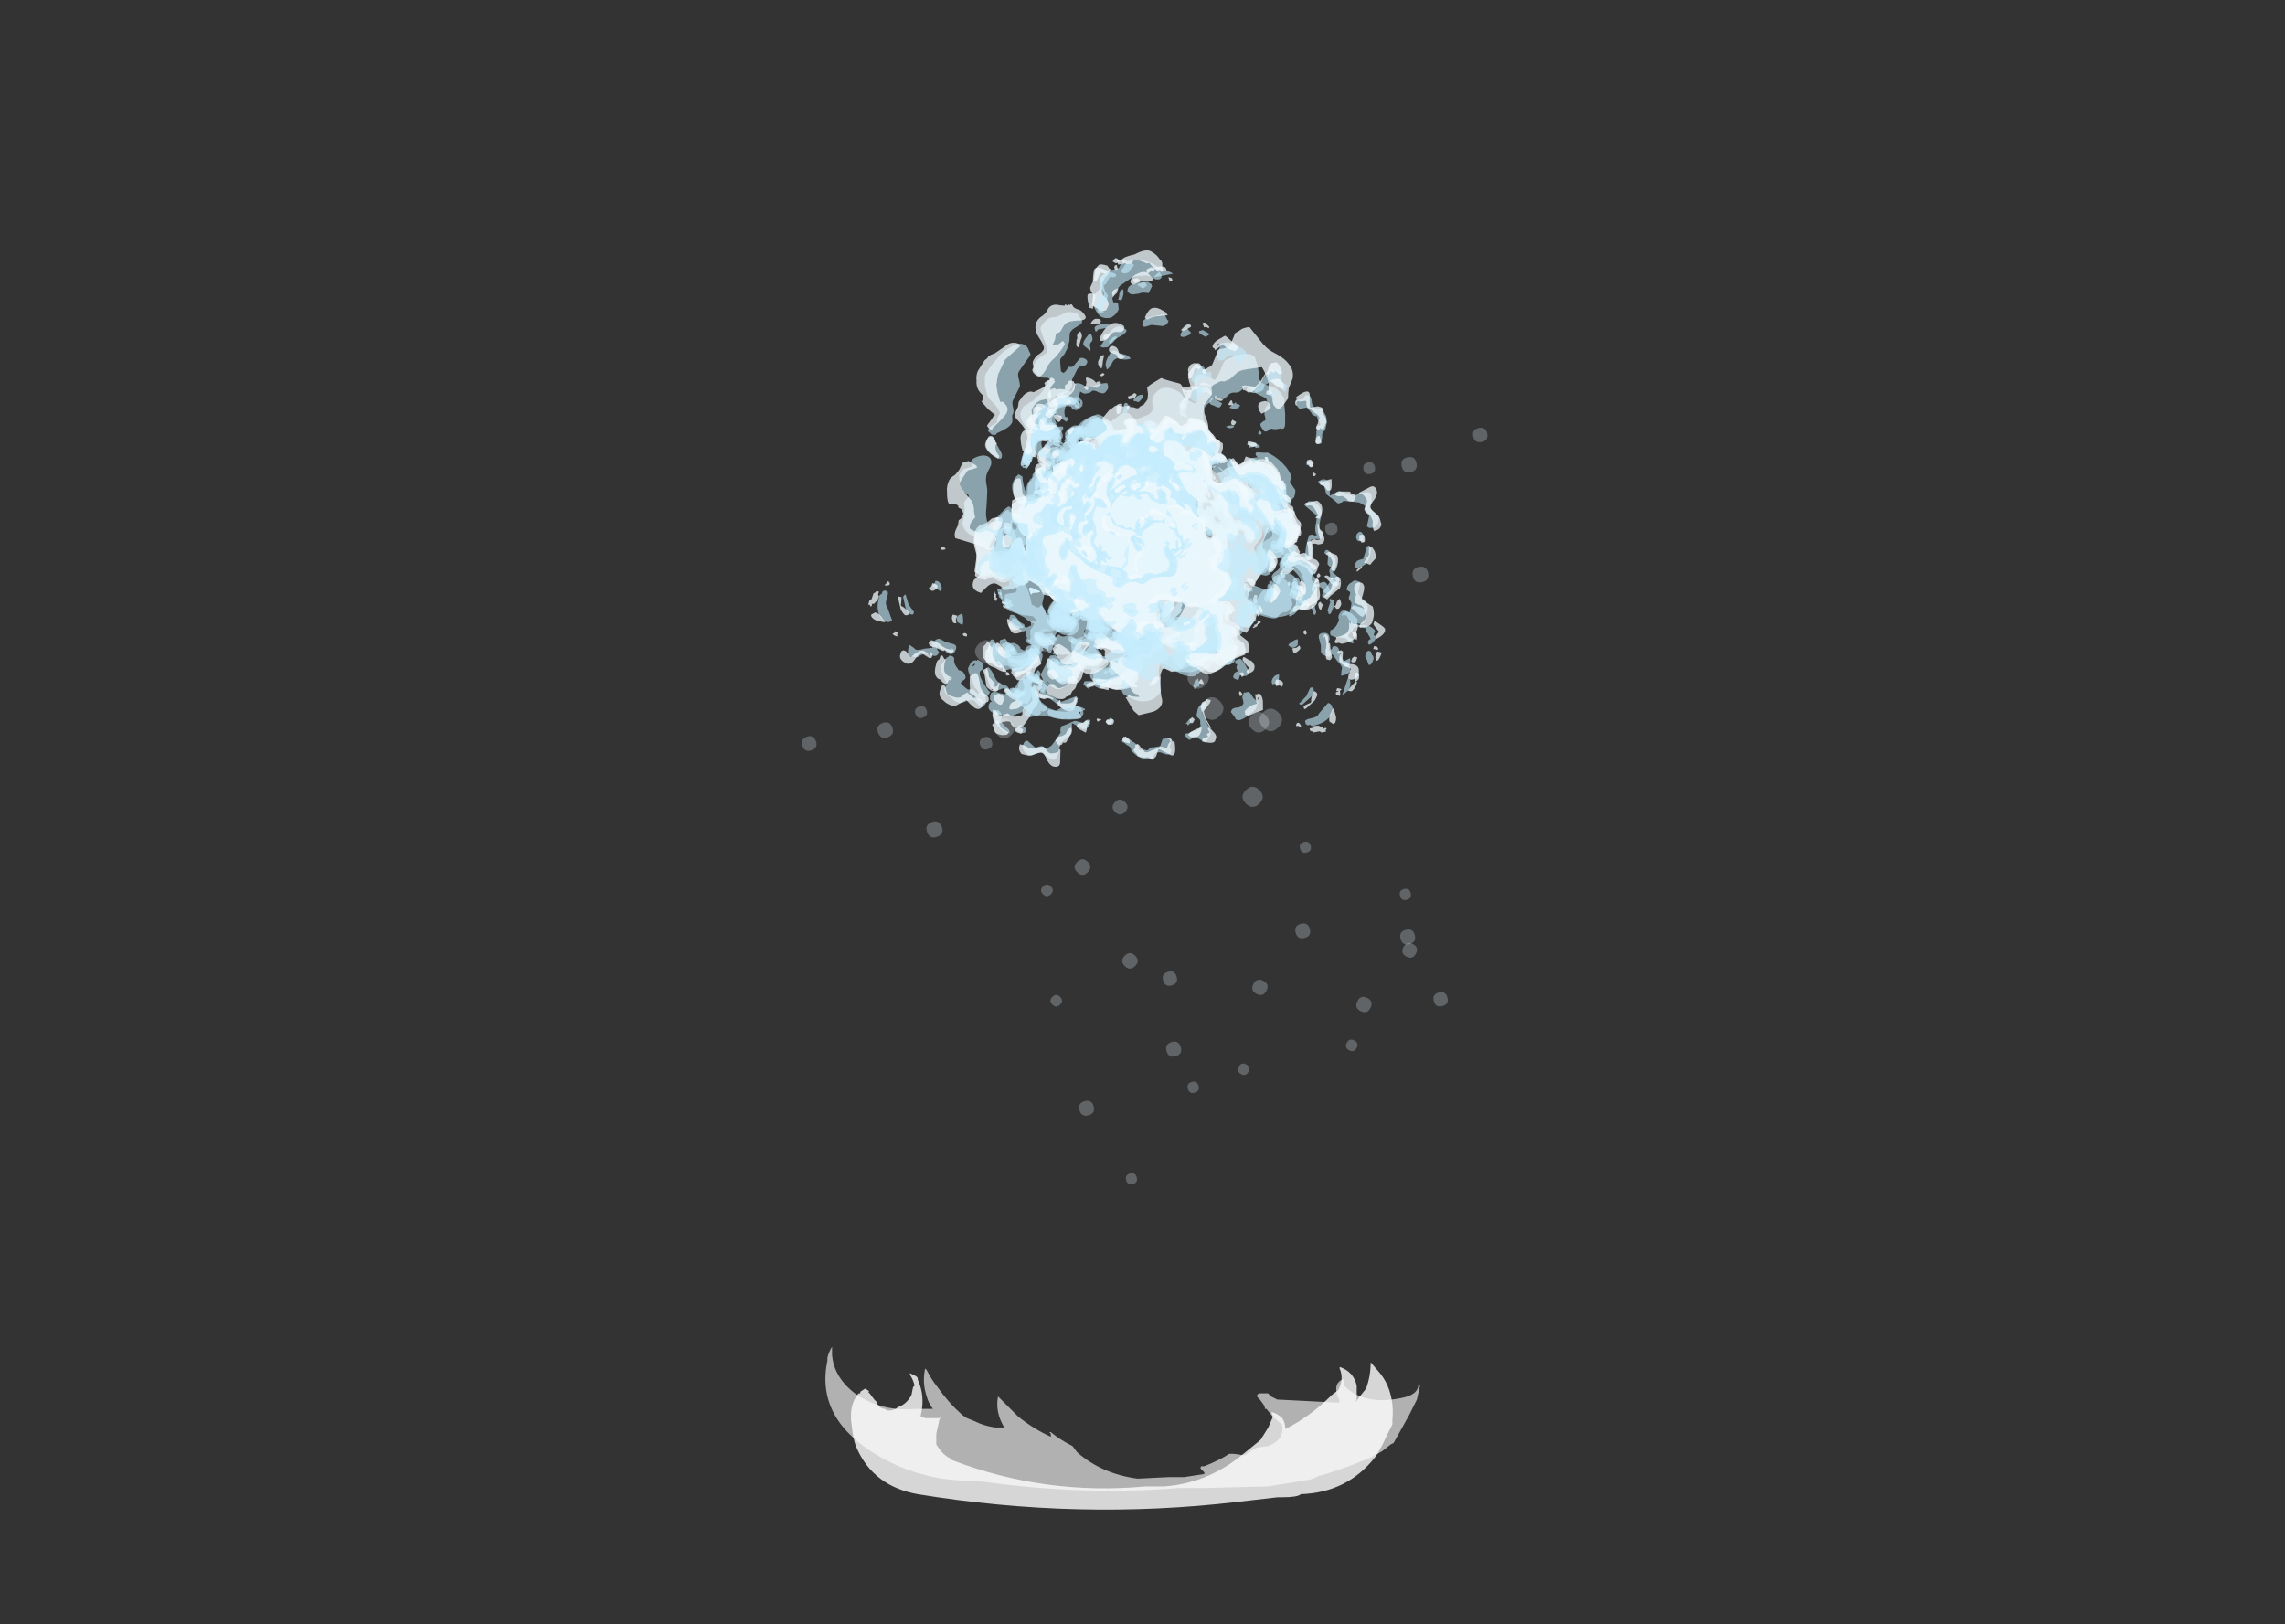 <?xml version="1.0" encoding="UTF-8" standalone="no"?>
<svg xmlns:ffdec="https://www.free-decompiler.com/flash" xmlns:xlink="http://www.w3.org/1999/xlink" ffdec:objectType="frame" height="278.75px" width="392.1px" xmlns="http://www.w3.org/2000/svg">
  <rect width="100%" height="100%" fill="#333333" stroke="none"/>
  <g transform="matrix(1.0, 0.0, 0.0, 1.0, 195.85, 253.05)">
    <use ffdec:characterId="2205" height="4.65" transform="matrix(5.324, 0.0, 0.0, 5.324, -54.136, -21.918)" width="19.15" xlink:href="#shape0"/>
    <use ffdec:characterId="15" height="4.75" transform="matrix(5.324, 0.0, 0.0, 5.324, -49.823, -19.256)" width="17.5" xlink:href="#shape1"/>
    <use ffdec:characterId="2633" height="0.6" transform="matrix(4.451, 0.0, 0.0, 4.451, -3.285, -89.485)" width="0.6" xlink:href="#shape2"/>
    <use ffdec:characterId="2633" height="0.6" transform="matrix(4.276, 0.0, 0.0, 4.276, -4.933, -115.833)" width="0.6" xlink:href="#shape2"/>
    <use ffdec:characterId="2633" height="0.6" transform="matrix(4.478, 0.0, 0.0, 4.478, -11.443, -105.593)" width="0.6" xlink:href="#shape2"/>
    <use ffdec:characterId="2633" height="0.6" transform="matrix(3.363, 0.0, 0.0, 3.363, -17.209, -101.259)" width="0.6" xlink:href="#shape2"/>
    <use ffdec:characterId="2633" height="0.6" transform="matrix(3.324, 0.0, 0.0, 3.324, -15.597, -82.297)" width="0.6" xlink:href="#shape2"/>
    <use ffdec:characterId="2633" height="0.6" transform="matrix(-3.883, -2.161, -2.161, 3.883, -7.587, -63.367)" width="0.6" xlink:href="#shape2"/>
    <use ffdec:characterId="2633" height="0.6" transform="matrix(-3.731, -2.077, -2.077, 3.731, 6.642, -85.596)" width="0.6" xlink:href="#shape2"/>
    <use ffdec:characterId="2633" height="0.6" transform="matrix(-3.907, -2.175, -2.175, 3.907, 7.375, -73.52)" width="0.6" xlink:href="#shape2"/>
    <use ffdec:characterId="2633" height="0.6" transform="matrix(-2.934, -1.633, -1.633, 2.934, 10.27, -66.84)" width="0.6" xlink:href="#shape2"/>
    <use ffdec:characterId="2633" height="0.6" transform="matrix(-2.9, -1.614, -1.614, 2.9, -0.346, -51.136)" width="0.6" xlink:href="#shape2"/>
    <use ffdec:characterId="2633" height="0.6" transform="matrix(-1.332, -4.24, -4.24, 1.332, 22.022, -82.728)" width="0.6" xlink:href="#shape2"/>
    <use ffdec:characterId="2633" height="0.6" transform="matrix(-1.28, -4.074, -4.074, 1.28, 47.656, -89.112)" width="0.6" xlink:href="#shape2"/>
    <use ffdec:characterId="2633" height="0.6" transform="matrix(-1.34, -4.266, -4.266, 1.34, 39.882, -79.772)" width="0.6" xlink:href="#shape2"/>
    <use ffdec:characterId="2633" height="0.6" transform="matrix(-1.006, -3.204, -3.204, 1.006, 37.363, -72.991)" width="0.6" xlink:href="#shape2"/>
    <use ffdec:characterId="2633" height="0.6" transform="matrix(-0.995, -3.167, -3.167, 0.995, 18.799, -68.898)" width="0.6" xlink:href="#shape2"/>
    <use ffdec:characterId="2633" height="0.6" transform="matrix(-2.23, 3.84, -3.84, -2.23, 29.521, -93.783)" width="0.6" xlink:href="#shape2"/>
    <use ffdec:characterId="2633" height="0.6" transform="matrix(-2.143, 3.689, -3.689, -2.143, 53.1, -82.014)" width="0.6" xlink:href="#shape2"/>
    <use ffdec:characterId="2633" height="0.6" transform="matrix(-2.244, 3.863, -3.863, -2.244, 47.532, -92.736)" width="0.6" xlink:href="#shape2"/>
    <use ffdec:characterId="2633" height="0.6" transform="matrix(-1.685, 2.901, -2.901, -1.685, 46.676, -99.915)" width="0.6" xlink:href="#shape2"/>
    <use ffdec:characterId="2633" height="0.6" transform="matrix(-1.666, 2.868, -2.868, -1.666, 29.51, -108.01)" width="0.6" xlink:href="#shape2"/>
    <use ffdec:characterId="2633" height="0.6" transform="matrix(-1.912, 4.329, 4.33, 1.912, -36.225, -112.573)" width="0.6" xlink:href="#shape2"/>
    <use ffdec:characterId="2633" height="0.6" transform="matrix(-1.754, 3.972, 3.972, 1.754, -57.665, -127.168)" width="0.6" xlink:href="#shape2"/>
    <use ffdec:characterId="2633" height="0.6" transform="matrix(-1.855, 4.201, 4.201, 1.855, -44.654, -129.567)" width="0.6" xlink:href="#shape2"/>
    <use ffdec:characterId="2633" height="0.6" transform="matrix(-1.436, 3.25, 3.25, 1.436, -38.344, -132.256)" width="0.6" xlink:href="#shape2"/>
    <use ffdec:characterId="2633" height="0.6" transform="matrix(-1.503, 3.401, 3.402, 1.503, -27.22, -126.971)" width="0.6" xlink:href="#shape2"/>
    <use ffdec:characterId="2633" height="0.6" transform="matrix(3.926, 2.631, -2.631, 3.926, 47.512, -156.417)" width="0.6" xlink:href="#shape2"/>
    <use ffdec:characterId="2633" height="0.6" transform="matrix(3.601, 2.414, -2.414, 3.602, 57.794, -180.205)" width="0.6" xlink:href="#shape2"/>
    <use ffdec:characterId="2633" height="0.6" transform="matrix(3.809, 2.553, -2.553, 3.809, 45.573, -175.209)" width="0.6" xlink:href="#shape2"/>
    <use ffdec:characterId="2633" height="0.6" transform="matrix(2.947, 1.975, -1.976, 2.947, 38.809, -174.177)" width="0.6" xlink:href="#shape2"/>
    <use ffdec:characterId="2633" height="0.6" transform="matrix(3.084, 2.067, -2.067, 3.084, 32.295, -163.845)" width="0.6" xlink:href="#shape2"/>
    <use ffdec:characterId="2633" height="0.6" transform="matrix(-6.476, 0.0, 0.0, -6.476, -24.657, -139.307)" width="0.6" xlink:href="#shape2"/>
    <use ffdec:characterId="2633" height="0.6" transform="matrix(-5.788, 0.0, 0.0, -5.788, -21.764, -126.314)" width="0.6" xlink:href="#shape2"/>
    <use ffdec:characterId="2633" height="0.6" transform="matrix(-6.49, 0.0, 0.0, -6.49, -14.603, -141.253)" width="0.6" xlink:href="#shape2"/>
    <use ffdec:characterId="2633" height="0.6" transform="matrix(-5.906, 0.0, 0.0, -5.906, -22.778, -139.078)" width="0.6" xlink:href="#shape2"/>
    <use ffdec:characterId="2633" height="0.6" transform="matrix(-6.123, 0.0, 0.0, -6.123, -12.313, -146.613)" width="0.6" xlink:href="#shape2"/>
    <use ffdec:characterId="2633" height="0.6" transform="matrix(6.475, 0.0, 0.0, -6.476, 20.257, -127.557)" width="0.6" xlink:href="#shape2"/>
    <use ffdec:characterId="2633" height="0.6" transform="matrix(5.787, 0.0, 0.0, -5.788, 17.364, -114.564)" width="0.6" xlink:href="#shape2"/>
    <use ffdec:characterId="2633" height="0.6" transform="matrix(6.49, 0.0, 0.0, -6.49, 10.203, -129.503)" width="0.6" xlink:href="#shape2"/>
    <use ffdec:characterId="2633" height="0.6" transform="matrix(5.906, 0.0, 0.0, -5.906, 18.378, -127.328)" width="0.6" xlink:href="#shape2"/>
    <use ffdec:characterId="2633" height="0.6" transform="matrix(6.123, 0.0, 0.0, -6.123, 7.913, -134.863)" width="0.6" xlink:href="#shape2"/>
    <use ffdec:characterId="2614" height="28.35" transform="matrix(0.771, -0.852, 0.852, 0.771, -29.336, -159.843)" width="30.8" xlink:href="#sprite0"/>
    <use ffdec:characterId="2623" height="9.2" transform="matrix(-3.49, 1.059, 0.806, 3.505, 22.434, -178.161)" width="15.3" xlink:href="#shape4"/>
    <use ffdec:characterId="2628" height="9.75" transform="matrix(-3.544, 1.128, 0.811, 3.528, 22.867, -180.055)" width="15.55" xlink:href="#shape5"/>
    <use ffdec:characterId="2615" height="7.05" transform="matrix(3.745, -1.383, -1.047, -3.572, -22.712, -144.158)" width="10.8" xlink:href="#shape6"/>
    <use ffdec:characterId="2616" height="7.25" transform="matrix(3.721, -1.432, -1.049, -3.576, -24.92, -142.275)" width="11.85" xlink:href="#shape7"/>
    <use ffdec:characterId="2622" height="9.0" transform="matrix(-2.668, 0.459, -1.054, -3.595, 27.261, -153.396)" width="14.8" xlink:href="#shape8"/>
    <use ffdec:characterId="2623" height="9.2" transform="matrix(-2.617, 0.45, -1.054, -3.595, 26.83, -153.119)" width="15.3" xlink:href="#shape4"/>
    <use ffdec:characterId="2623" height="9.2" transform="matrix(-3.46, 1.153, 0.9, 3.482, 21.882, -178.764)" width="15.3" xlink:href="#shape4"/>
    <use ffdec:characterId="2628" height="9.75" transform="matrix(-3.512, 1.223, 0.906, 3.505, 22.218, -180.674)" width="15.55" xlink:href="#shape5"/>
    <use ffdec:characterId="2615" height="7.05" transform="matrix(3.707, -1.484, -1.143, -3.542, -22.323, -143.594)" width="10.8" xlink:href="#shape6"/>
    <use ffdec:characterId="2616" height="7.25" transform="matrix(3.681, -1.531, -1.145, -3.546, -24.482, -141.645)" width="11.85" xlink:href="#shape7"/>
    <use ffdec:characterId="2622" height="9.0" transform="matrix(-2.655, 0.531, -1.151, -3.566, 27.375, -154.173)" width="14.8" xlink:href="#shape8"/>
    <use ffdec:characterId="2623" height="9.2" transform="matrix(-2.604, 0.521, -1.151, -3.566, 26.949, -153.848)" width="15.3" xlink:href="#shape4"/>
    <use ffdec:characterId="2620" height="10.65" transform="matrix(-5.048, -1.322, -1.642, 4.876, 47.449, -162.506)" width="16.1" xlink:href="#shape9"/>
    <use ffdec:characterId="2621" height="11.0" transform="matrix(-5.164, -1.278, -1.652, 4.908, 49.017, -164.13)" width="16.25" xlink:href="#shape10"/>
    <use ffdec:characterId="2623" height="9.2" transform="matrix(2.337, -4.723, -4.488, -2.618, -7.49, -120.212)" width="15.3" xlink:href="#shape4"/>
    <use ffdec:characterId="2628" height="9.75" transform="matrix(2.317, -4.848, -4.518, -2.635, -5.882, -117.919)" width="15.55" xlink:href="#shape5"/>
    <use ffdec:characterId="2615" height="7.05" transform="matrix(-2.248, 5.312, 4.798, 2.43, 1.353, -201.298)" width="10.8" xlink:href="#shape6"/>
    <use ffdec:characterId="2616" height="7.25" transform="matrix(-2.172, 5.334, 4.803, 2.433, 1.506, -205.554)" width="11.85" xlink:href="#shape7"/>
    <use ffdec:characterId="2622" height="9.0" transform="matrix(2.156, -3.264, 4.829, 2.446, -38.35, -139.586)" width="14.8" xlink:href="#shape8"/>
    <use ffdec:characterId="2623" height="9.2" transform="matrix(2.115, -3.202, 4.829, 2.446, -38.254, -140.339)" width="15.3" xlink:href="#shape4"/>
    <use ffdec:characterId="2623" height="9.2" transform="matrix(2.63, 2.527, 2.664, -2.416, -27.339, -173.927)" width="15.3" xlink:href="#shape4"/>
    <use ffdec:characterId="2628" height="9.75" transform="matrix(2.716, 2.54, 2.681, -2.432, -29.244, -173.317)" width="15.55" xlink:href="#shape5"/>
    <use ffdec:characterId="2615" height="7.05" transform="matrix(-3.038, -2.591, -2.604, 2.66, 24.344, -151.125)" width="10.8" xlink:href="#shape6"/>
    <use ffdec:characterId="2616" height="7.25" transform="matrix(-3.068, -2.546, -2.607, 2.663, 27.077, -150.158)" width="11.85" xlink:href="#shape7"/>
    <use ffdec:characterId="2622" height="9.0" transform="matrix(1.705, 2.103, -2.621, 2.677, -8.139, -190.216)" width="14.8" xlink:href="#shape8"/>
    <use ffdec:characterId="2623" height="9.2" transform="matrix(1.672, 2.063, -2.621, 2.677, -7.668, -190.013)" width="15.3" xlink:href="#shape4"/>
    <use ffdec:characterId="2623" height="9.2" transform="matrix(2.697, 2.455, 2.598, -2.487, -27.583, -173.144)" width="15.3" xlink:href="#shape4"/>
    <use ffdec:characterId="2628" height="9.75" transform="matrix(2.784, 2.466, 2.615, -2.504, -29.43, -172.538)" width="15.55" xlink:href="#shape5"/>
    <use ffdec:characterId="2615" height="7.05" transform="matrix(-3.106, -2.508, -2.532, 2.729, 24.708, -151.832)" width="10.8" xlink:href="#shape6"/>
    <use ffdec:characterId="2616" height="7.25" transform="matrix(-3.135, -2.462, -2.534, 2.732, 27.476, -150.891)" width="11.85" xlink:href="#shape7"/>
    <use ffdec:characterId="2622" height="9.0" transform="matrix(1.761, 2.057, -2.548, 2.747, -8.849, -189.995)" width="14.8" xlink:href="#shape8"/>
    <use ffdec:characterId="2623" height="9.2" transform="matrix(1.727, 2.017, -2.548, 2.747, -8.383, -189.745)" width="15.3" xlink:href="#shape4"/>
    <use ffdec:characterId="2620" height="10.65" transform="matrix(1.314, 5.05, 5.056, -0.951, -25.922, -203.358)" width="16.1" xlink:href="#shape9"/>
    <use ffdec:characterId="2621" height="11.0" transform="matrix(1.409, 5.13, 5.09, -0.958, -28.105, -203.901)" width="16.25" xlink:href="#shape10"/>
  </g>
  <defs>
    <g id="shape0" transform="matrix(1.0, 0.0, 0.0, 1.0, 9.05, 5.45)">
      <path d="M6.3 -1.15 L6.3 -1.15 M5.8 -2.8 L5.8 -2.8 M5.05 -3.6 L4.9 -3.8 Q4.85 -3.8 4.85 -3.9 4.9 -3.95 4.95 -3.95 L5.2 -3.95 5.3 -3.85 5.5 -3.75 7.45 -3.65 7.5 -3.65 7.5 -3.75 Q7.4 -3.9 7.4 -4.1 7.4 -4.3 7.6 -4.4 7.65 -4.4 7.65 -4.35 L7.65 -4.2 Q8.3 -3.55 9.5 -3.8 10.05 -3.9 10.05 -4.25 L10.1 -4.2 10.0 -3.75 9.75 -3.25 9.25 -2.35 9.15 -2.3 8.9 -2.1 Q8.75 -2.0 8.55 -1.9 7.75 -1.55 6.9 -1.3 L6.85 -1.3 Q6.6 -1.15 6.4 -1.15 L6.45 -1.15 5.5 -1.0 5.2 -0.95 3.2 -0.9 2.35 -0.9 Q-0.75 -0.65 -3.95 -1.1 L-4.85 -1.15 Q-6.15 -1.25 -7.3 -1.9 -9.4 -3.1 -9.0 -5.0 L-9.0 -5.1 Q-8.95 -5.3 -8.85 -5.45 L-8.85 -5.2 Q-8.8 -4.45 -8.05 -3.9 -7.2 -3.35 -6.15 -3.45 L-5.6 -3.45 Q-5.75 -3.65 -5.8 -3.85 -5.95 -4.3 -5.85 -4.75 L-5.8 -4.7 Q-5.65 -4.4 -5.45 -4.15 -5.1 -3.65 -4.65 -3.25 L-4.5 -3.15 -4.25 -3.05 Q-3.95 -2.9 -3.6 -2.85 L-3.3 -2.85 Q-3.6 -3.35 -3.5 -3.85 -3.2 -3.55 -2.85 -3.2 -2.35 -2.8 -1.8 -2.55 L-1.8 -2.65 -1.85 -2.7 -1.8 -2.7 Q-1.5 -2.45 -1.1 -2.25 L-0.95 -2.05 Q-0.15 -1.35 1.0 -1.2 L2.0 -1.25 2.5 -1.25 3.15 -1.35 3.15 -1.4 3.05 -1.5 Q3.0 -1.55 3.05 -1.6 L3.15 -1.6 Q3.4 -1.7 3.6 -1.8 3.8 -1.9 3.95 -2.0 L4.1 -2.0 4.45 -1.95 Q4.65 -2.1 4.85 -2.2 L5.2 -2.25 Q5.75 -2.45 5.65 -2.95 L5.35 -3.2 5.15 -3.45 5.1 -3.45 5.1 -3.5 5.05 -3.6" fill="#b1b1b1" fill-rule="evenodd" stroke="none"/>
    </g>
    <g id="shape1" transform="matrix(1.0, 0.0, 0.0, 1.0, 8.7, 4.95)">
      <path d="M1.4 -0.95 Q2.8 -1.05 3.95 -2.0 L4.5 -2.45 4.75 -2.85 4.9 -3.2 4.85 -3.35 Q5.05 -3.3 5.2 -3.15 5.3 -3.0 5.3 -2.8 6.1 -3.2 6.8 -3.9 L7.0 -4.05 Q7.2 -4.4 7.05 -4.75 L7.05 -4.8 Q7.5 -4.65 7.6 -4.2 7.6 -3.95 7.6 -3.75 L7.55 -3.65 7.7 -3.85 7.9 -4.1 Q8.05 -4.5 8.05 -4.95 L8.35 -4.6 Q8.55 -4.35 8.65 -4.05 8.8 -3.6 8.75 -3.1 L8.75 -2.95 8.55 -2.55 Q8.4 -2.2 8.2 -1.9 7.3 -0.75 5.8 -0.7 5.7 -0.6 5.2 -0.6 L5.05 -0.6 3.75 -0.45 Q-1.35 0.15 -6.55 -0.7 -7.95 -0.95 -8.5 -2.15 -8.6 -2.35 -8.65 -2.7 L-8.7 -3.1 -8.7 -3.25 Q-8.7 -3.6 -8.5 -3.9 L-8.45 -3.95 -8.4 -3.95 -8.4 -4.0 -8.25 -4.1 Q-8.05 -4.0 -8.15 -4.0 L-8.1 -3.95 -7.95 -3.75 -7.85 -3.65 -7.85 -3.6 Q-7.75 -3.45 -7.6 -3.45 L-7.55 -3.4 -7.4 -3.4 -7.25 -3.45 -7.2 -3.5 Q-6.9 -3.6 -6.75 -3.9 L-6.7 -4.15 -6.65 -4.2 Q-6.7 -4.4 -6.8 -4.55 L-6.8 -4.6 -6.6 -4.5 -6.55 -4.45 -6.55 -4.4 Q-6.3 -3.85 -6.45 -3.25 L-6.45 -3.2 -6.3 -3.15 -5.85 -3.15 -5.8 -3.2 -5.85 -3.1 -5.95 -2.65 -5.95 -2.3 -5.85 -2.15 Q-5.7 -1.95 -5.5 -1.85 L-5.45 -1.8 Q-2.45 -0.65 0.8 -0.95 L1.4 -0.95" fill="#ffffff" fill-opacity="0.8" fill-rule="evenodd" stroke="none"/>
    </g>
    <g id="shape2" transform="matrix(1.0, 0.0, 0.0, 1.0, 0.3, 0.3)">
      <path d="M0.2 -0.2 Q0.3 -0.1 0.3 0.0 0.3 0.1 0.2 0.2 0.1 0.3 0.0 0.3 -0.1 0.3 -0.2 0.2 -0.3 0.1 -0.3 0.0 -0.3 -0.1 -0.2 -0.2 -0.1 -0.3 0.0 -0.3 0.1 -0.3 0.2 -0.2" fill="#e8f6fb" fill-opacity="0.255" fill-rule="evenodd" stroke="none"/>
    </g>
    <g id="sprite0" transform="matrix(1.0, 0.0, 0.0, 1.0, 15.05, 13.65)">
      <use ffdec:characterId="2613" height="4.05" transform="matrix(7.0, 0.0, 0.0, 7.0, -15.05, -13.65)" width="4.4" xlink:href="#shape3"/>
    </g>
    <g id="shape3" transform="matrix(1.0, 0.0, 0.0, 1.0, 2.15, 1.95)">
      <path d="M0.8 -1.25 L0.65 -1.45 0.65 -1.35 0.95 -1.15 Q1.05 -1.25 1.2 -1.25 1.45 -1.25 1.55 -1.05 L1.55 -1.0 1.65 -0.95 Q1.85 -0.75 1.65 -0.8 1.6 -0.8 1.55 -0.85 1.5 -0.75 1.4 -0.75 L1.35 -0.7 1.45 -0.55 1.55 -0.6 1.65 -0.5 1.7 -0.4 1.8 -0.5 Q1.85 -0.65 2.0 -0.55 2.15 -0.45 2.05 -0.25 2.0 -0.05 1.9 -0.05 1.95 0.1 1.95 0.25 L1.9 0.25 1.9 0.35 1.85 0.45 1.9 0.45 Q2.1 0.75 1.8 0.95 1.75 1.05 1.65 1.05 1.7 1.2 1.55 1.25 L1.2 1.35 1.15 1.35 1.1 1.4 1.15 1.45 Q1.3 1.7 1.05 1.9 0.9 2.0 0.85 1.85 L0.75 1.6 Q0.65 1.75 0.5 1.8 L0.5 1.8 Q0.75 1.95 0.55 2.1 L0.4 2.1 Q0.35 2.05 0.3 2.0 L0.25 1.95 0.25 1.9 Q0.25 1.8 0.35 1.8 L0.1 1.7 0.05 1.65 -0.15 1.8 -0.35 1.8 Q-0.3 1.9 -0.5 1.8 -0.6 1.8 -0.65 1.7 L-0.6 1.7 -0.75 1.55 -0.8 1.4 -0.8 1.25 -0.85 1.25 Q-1.0 1.35 -1.15 1.3 -1.3 1.3 -1.4 1.2 L-1.55 1.05 -1.5 1.0 -1.5 0.8 -1.3 0.8 -1.35 0.7 -1.45 0.75 -1.6 0.8 -1.65 0.75 -1.75 0.7 -1.85 0.6 -1.9 0.45 -1.9 0.35 -1.85 0.3 -1.85 0.25 -1.65 0.05 -1.7 -0.2 -1.75 -0.2 -1.85 -0.25 -1.9 -0.5 -2.05 -0.5 -2.1 -0.55 Q-2.25 -0.9 -1.95 -0.7 L-1.9 -0.6 -1.8 -0.8 -1.75 -0.85 -1.65 -0.8 -1.6 -0.8 Q-1.5 -1.0 -1.25 -1.15 -1.3 -1.3 -1.2 -1.45 -1.05 -1.6 -0.9 -1.55 L-0.85 -1.55 -0.75 -1.4 -0.4 -1.5 -0.4 -1.55 Q-0.5 -1.75 -0.35 -1.65 -0.25 -1.6 -0.25 -1.55 L-0.25 -1.6 0.05 -1.6 0.2 -1.7 0.25 -1.75 Q0.4 -1.7 0.55 -1.6 L0.6 -1.5 Q0.65 -1.7 0.85 -1.7 1.1 -1.7 1.15 -1.5 L1.2 -1.4 1.1 -1.3 Q1.05 -1.2 1.0 -1.2 L0.9 -1.2 Q0.85 -1.25 0.8 -1.25 M1.15 -0.2 L1.1 -0.1 Q1.15 -0.1 1.15 -0.15 L1.15 -0.2 M0.0 -1.75 L-0.05 -1.75 Q-0.15 -2.0 0.0 -1.95 0.25 -1.85 0.0 -1.75 M2.15 0.7 Q2.35 0.85 2.15 0.85 L2.1 0.85 Q2.0 0.65 2.15 0.7 M2.15 0.55 Q2.3 0.6 2.15 0.65 2.05 0.7 2.0 0.6 L1.95 0.55 Q1.85 0.35 2.0 0.4 L2.15 0.55 M1.45 1.55 Q1.55 1.65 1.4 1.6 L1.35 1.5 1.35 1.45 Q1.4 1.35 1.5 1.3 L1.65 1.3 1.7 1.35 1.55 1.5 1.45 1.55 M-1.65 -1.25 Q-1.5 -1.35 -1.35 -1.25 L-1.35 -1.2 -1.5 -0.95 Q-1.55 -0.85 -1.7 -0.95 L-1.8 -1.0 Q-1.8 -1.15 -1.65 -1.25 M-1.95 -0.25 Q-1.85 -0.05 -2.05 -0.25 L-2.1 -0.25 Q-2.0 -0.5 -1.95 -0.25 M-0.75 -1.65 Q-0.65 -1.9 -0.65 -1.7 -0.65 -1.45 -0.75 -1.65 M-1.2 1.45 Q-1.15 1.3 -1.0 1.4 -0.85 1.45 -0.8 1.6 L-0.8 1.65 -1.0 1.6 -1.15 1.5 -1.2 1.5 -1.2 1.45 M0.0 1.9 Q0.05 2.1 -0.15 1.95 L-0.15 1.9 Q-0.1 1.65 0.0 1.9" fill="#e6f6fd" fill-rule="evenodd" stroke="none"/>
    </g>
    <g id="shape4" transform="matrix(1.0, 0.0, 0.0, 1.0, 10.15, 2.1)">
      <path d="M2.3 -0.35 L2.35 -0.35 2.35 -0.05 Q2.35 0.0 2.3 0.05 L2.2 0.05 Q2.1 0.05 2.15 -0.15 2.15 -0.35 2.25 -0.35 L2.3 -0.35 M1.9 -1.0 L1.85 -0.9 Q1.8 -0.85 1.75 -0.8 1.75 -1.0 1.9 -1.05 L1.9 -1.0 M5.1 3.55 L5.15 3.6 5.15 3.7 Q5.15 4.0 4.95 4.35 4.75 4.65 4.6 4.7 L4.5 4.7 Q4.45 4.7 4.4 4.75 L4.25 4.95 Q4.25 5.0 4.1 5.05 L3.9 5.1 Q3.85 5.1 3.75 5.05 3.7 4.95 3.6 4.95 L3.45 5.0 3.25 5.05 Q3.15 5.05 3.0 4.9 2.85 4.75 2.8 4.55 2.8 4.35 2.95 4.2 3.1 4.1 3.25 4.1 L3.3 4.1 3.45 4.2 3.45 4.3 3.4 4.35 Q3.45 4.4 3.5 4.45 L3.65 4.45 Q3.85 4.45 4.0 4.4 L4.45 4.15 Q4.5 4.1 4.6 3.95 4.65 3.85 4.7 3.8 4.75 3.7 4.75 3.45 4.8 3.3 4.9 3.3 4.95 3.3 5.0 3.4 L5.1 3.55 M4.1 1.3 Q4.05 1.35 4.0 1.4 L3.95 1.35 Q3.95 1.25 3.95 1.1 4.0 1.1 4.05 1.05 L4.1 1.05 4.1 1.3 M2.55 0.3 Q2.55 0.45 2.45 0.5 2.4 0.6 2.35 0.6 L2.3 0.55 Q2.25 0.45 2.35 0.35 2.45 0.25 2.4 0.2 L2.4 0.15 Q2.4 0.1 2.45 0.1 L2.5 0.15 2.55 0.3 M3.7 2.45 Q3.75 2.45 3.8 2.45 L3.8 2.5 3.9 2.65 3.9 2.7 3.65 3.0 Q3.45 3.2 3.4 3.2 3.15 3.2 3.25 3.05 3.3 3.0 3.4 2.9 L3.55 2.55 Q3.65 2.45 3.7 2.45 M3.6 1.75 Q3.7 1.65 3.8 1.6 L3.85 1.65 3.85 1.7 3.9 1.8 3.75 1.9 3.65 1.9 Q3.5 1.9 3.6 1.75 M1.95 0.8 L1.85 0.85 1.7 0.85 Q1.45 0.85 1.35 0.75 1.3 0.65 1.35 0.65 L1.35 0.55 Q1.35 0.5 1.4 0.5 1.45 0.5 1.45 0.6 1.55 0.6 1.7 0.65 L1.9 0.7 Q1.95 0.7 1.95 0.8 M0.2 1.55 L0.2 1.65 Q0.2 1.75 0.05 1.8 L-0.15 1.8 Q-0.2 1.8 -0.2 1.75 -0.25 1.7 -0.25 1.6 -0.2 1.6 -0.15 1.65 L-0.1 1.65 0.0 1.6 Q0.1 1.55 0.15 1.55 L0.2 1.55 M1.35 4.35 Q1.35 4.55 1.2 4.55 L1.0 4.6 Q0.95 4.6 0.9 4.65 L0.85 4.75 0.8 4.75 Q0.7 4.75 0.6 4.8 L0.6 4.9 0.75 5.0 Q0.9 5.1 0.95 5.1 L1.15 5.05 1.35 5.05 1.6 5.1 Q1.8 5.2 1.85 5.2 1.95 5.2 2.1 5.1 2.25 5.0 2.3 5.0 L2.35 5.0 2.4 5.05 Q2.45 5.2 2.5 5.25 2.45 5.55 2.3 5.65 2.1 5.8 2.05 5.85 1.9 6.15 1.5 6.15 1.45 6.15 1.2 5.85 1.0 5.6 0.9 5.6 0.85 5.6 0.8 5.65 0.7 5.7 0.6 5.75 0.5 5.8 0.35 5.8 0.3 5.8 0.2 5.75 0.1 5.65 0.1 5.4 L0.2 5.2 0.2 5.1 Q0.1 5.15 -0.15 5.15 -0.4 5.15 -0.5 5.25 -0.55 5.25 -0.7 5.3 -0.8 5.4 -0.85 5.4 L-1.0 5.5 -1.2 5.5 Q-1.35 5.5 -1.55 5.15 -1.75 4.75 -1.95 4.75 L-2.0 4.8 Q-2.05 4.8 -2.1 4.8 -2.15 4.8 -2.25 4.75 L-2.35 4.65 -2.4 4.55 Q-2.35 4.5 -2.3 4.5 -2.25 4.45 -2.2 4.45 -2.05 4.45 -1.95 4.5 -1.85 4.55 -1.65 4.55 -1.6 4.55 -1.5 4.6 L-1.35 4.65 -1.1 4.6 -0.8 4.6 Q-0.75 4.6 -0.65 4.75 L-0.55 4.8 Q-0.25 4.8 -0.05 4.55 0.15 4.35 0.35 4.35 L0.55 4.45 0.9 4.45 Q1.05 4.45 1.1 4.35 1.15 4.25 1.25 4.25 1.35 4.25 1.35 4.35 M1.95 4.1 Q1.95 4.0 2.0 3.95 2.05 3.85 2.1 3.85 L2.15 3.85 Q2.3 3.85 2.5 3.7 2.7 3.55 2.8 3.55 2.85 3.55 2.85 3.6 L2.85 3.8 Q2.75 4.0 2.4 4.05 L1.95 4.1 M0.75 6.35 Q0.75 6.6 0.45 6.75 0.25 6.9 0.05 6.95 L-0.35 7.05 -0.7 7.1 Q-0.8 7.1 -1.05 6.95 -1.3 6.75 -1.35 6.65 -1.4 6.45 -1.45 6.3 -1.55 6.1 -1.6 6.1 L-1.8 6.1 -1.9 6.05 -2.05 6.15 -2.15 6.2 -2.25 6.2 Q-2.3 6.2 -2.3 6.1 -2.35 6.0 -2.25 5.9 L-2.2 5.9 Q-2.15 5.85 -2.0 5.75 -1.8 5.6 -1.65 5.6 -1.6 5.6 -1.45 5.7 L-1.4 5.7 Q-1.3 5.7 -1.2 5.8 -1.15 5.85 -1.05 5.9 L-0.5 5.9 Q-0.4 5.95 -0.3 6.05 -0.2 6.15 -0.1 6.15 L0.55 6.05 Q0.6 6.05 0.65 6.15 0.75 6.25 0.75 6.35 M4.55 3.5 L4.55 3.65 4.3 4.0 Q4.1 4.2 3.95 4.1 3.9 4.0 3.95 3.9 L4.1 3.7 Q4.15 3.7 4.25 3.45 L4.4 3.45 Q4.45 3.45 4.5 3.45 L4.55 3.5 M-6.4 -0.35 Q-6.4 -0.75 -6.1 -0.95 -5.9 -1.1 -5.7 -1.1 L-5.6 -1.05 -5.45 -0.95 Q-5.4 -0.95 -5.3 -1.0 -5.25 -1.05 -5.2 -1.15 -5.2 -1.2 -5.25 -1.25 -5.3 -1.35 -5.3 -1.4 L-5.1 -1.7 Q-5.0 -1.7 -4.85 -1.8 -4.7 -1.95 -4.55 -1.95 -4.45 -1.95 -4.3 -1.85 -4.15 -1.75 -4.15 -1.6 L-4.0 -1.55 Q-3.9 -1.45 -3.85 -1.45 -3.6 -1.45 -3.55 -1.7 -3.55 -1.85 -3.5 -1.85 -3.45 -1.95 -3.3 -1.95 -3.25 -1.95 -3.2 -1.9 -3.15 -1.85 -3.1 -1.75 L-3.0 -1.75 Q-2.9 -1.75 -2.85 -1.85 -2.8 -2.0 -2.7 -2.05 -2.65 -2.1 -2.55 -2.1 L-2.3 -2.1 -2.2 -2.05 Q-2.05 -2.05 -1.95 -2.0 -1.75 -1.9 -1.75 -1.7 L-1.85 -1.6 Q-1.9 -1.55 -1.8 -1.55 L-1.65 -1.4 Q-1.7 -1.35 -1.8 -1.25 -1.95 -1.2 -2.0 -1.2 -2.1 -1.2 -2.15 -1.25 -2.3 -1.35 -2.35 -1.55 L-2.5 -1.6 Q-2.55 -1.6 -2.75 -1.45 -2.95 -1.3 -3.0 -1.3 -3.05 -1.3 -3.05 -1.35 -3.05 -1.4 -3.1 -1.4 -3.2 -1.4 -3.3 -1.2 -3.35 -1.0 -3.5 -1.05 L-3.55 -1.05 -3.55 -1.1 -3.45 -1.2 Q-3.45 -1.25 -3.5 -1.25 L-3.8 -1.2 Q-3.85 -1.15 -3.9 -1.05 -3.95 -0.9 -3.95 -0.85 -4.15 -0.7 -4.25 -0.6 -4.4 -0.5 -4.5 -0.5 L-4.55 -0.5 -4.6 -0.55 -4.6 -0.8 -4.7 -0.8 Q-4.75 -0.8 -5.25 -0.35 -5.5 -0.15 -5.75 0.0 L-5.75 0.2 -5.7 0.25 -5.6 0.25 -5.6 0.3 Q-5.65 0.45 -5.85 0.55 L-6.05 0.75 -5.9 0.85 -5.85 0.85 -5.85 0.9 -5.9 0.95 -5.9 1.0 -6.2 1.0 -6.35 1.05 -6.45 0.95 Q-6.55 0.8 -6.6 0.8 -6.65 0.8 -6.75 0.85 -6.9 0.95 -6.85 1.1 -6.95 1.15 -7.1 1.2 L-7.15 1.2 -7.25 1.25 -7.25 1.1 Q-7.25 1.0 -7.25 0.95 L-7.3 1.0 -7.5 1.0 Q-7.5 0.85 -7.4 0.8 -7.4 0.7 -7.3 0.6 L-7.25 0.5 Q-6.9 0.25 -6.8 0.25 L-6.6 0.35 -6.5 0.3 -6.45 0.25 -6.4 0.3 -6.4 0.35 -6.35 0.4 -6.3 0.4 Q-6.25 0.4 -6.25 0.35 L-6.2 0.25 Q-6.2 0.2 -6.35 -0.05 -6.4 -0.2 -6.4 -0.35 M-0.75 1.1 Q-0.8 1.15 -0.85 1.2 L-1.0 1.2 -1.05 1.15 -1.1 1.05 -1.1 0.9 -1.0 0.85 -0.75 1.1 M-0.7 1.4 L-0.6 1.4 -0.55 1.5 -0.4 1.6 -0.4 1.7 -0.7 1.7 Q-0.75 1.7 -0.75 1.65 L-0.8 1.55 Q-0.8 1.45 -0.7 1.4 M-4.6 1.45 L-4.55 1.75 -4.5 1.85 Q-4.55 1.9 -4.7 1.9 -4.8 1.9 -4.8 1.55 -4.8 1.45 -4.8 1.4 -4.75 1.35 -4.7 1.35 -4.65 1.35 -4.6 1.45 M-4.15 2.05 L-4.15 2.1 -4.1 2.45 -4.15 2.5 Q-4.15 2.55 -4.2 2.55 -4.3 2.55 -4.35 2.45 -4.4 2.4 -4.4 2.25 -4.4 2.15 -4.3 2.1 L-4.2 2.0 -4.15 2.05 M-3.5 4.0 L-3.45 4.0 -3.4 4.15 Q-3.25 4.35 -3.0 4.5 L-3.0 4.65 -3.15 4.7 -3.3 4.7 Q-3.4 4.7 -3.55 4.6 -3.7 4.45 -3.75 4.35 -3.75 4.2 -3.75 4.05 L-3.65 3.95 -3.6 3.95 Q-3.55 3.95 -3.5 4.0 M-4.6 4.05 Q-4.6 4.2 -4.8 4.35 -5.0 4.5 -5.0 4.7 -4.8 5.0 -4.5 5.1 -4.15 5.25 -3.95 5.35 L-3.75 5.5 Q-3.6 5.6 -3.45 5.6 -3.3 5.6 -3.2 5.6 -3.0 5.65 -3.0 5.8 -3.0 5.95 -3.15 6.1 -3.3 6.25 -3.4 6.25 L-3.45 6.2 Q-3.5 6.15 -3.55 6.15 L-3.75 6.35 Q-3.85 6.4 -4.0 6.4 -4.45 6.15 -4.4 5.9 -4.4 5.8 -4.45 5.8 -4.6 5.85 -4.7 5.85 L-4.85 5.75 Q-5.05 5.65 -5.1 5.65 L-5.3 5.6 Q-5.45 5.5 -5.5 5.25 -5.45 4.75 -5.45 4.65 -5.45 4.6 -5.5 4.45 L-5.55 4.4 Q-5.6 4.35 -5.65 4.35 -5.7 4.35 -5.7 4.4 -5.75 4.45 -5.8 4.45 -5.85 4.45 -6.0 4.5 -6.1 4.55 -6.15 4.55 -6.4 4.55 -6.5 4.3 L-6.4 4.1 -6.3 4.0 Q-6.35 3.9 -6.35 3.75 -6.35 3.5 -6.2 3.4 -6.1 3.35 -5.9 3.3 -5.65 3.25 -5.6 3.2 -5.5 3.15 -5.55 2.95 -5.5 2.85 -5.4 2.75 -5.3 2.65 -5.2 2.65 L-5.15 2.7 -5.0 2.75 -5.0 2.85 Q-5.0 2.9 -5.0 2.95 -5.0 3.05 -5.05 3.1 -5.15 3.2 -5.25 3.2 L-5.25 3.25 Q-5.3 3.55 -5.0 3.7 L-4.8 3.8 Q-4.65 3.9 -4.6 4.05 M-2.85 5.4 L-2.8 5.4 Q-2.7 5.4 -2.6 5.6 -2.45 5.85 -2.4 5.9 L-2.35 6.0 -2.5 6.1 Q-2.55 6.1 -2.6 6.1 -2.75 6.1 -2.8 6.0 -2.9 5.85 -2.9 5.6 L-2.9 5.5 -2.85 5.4 M-5.45 0.7 L-5.35 0.8 Q-5.4 0.9 -5.45 0.9 L-5.4 0.95 Q-5.35 1.0 -5.3 1.1 -5.2 1.25 -5.15 1.3 L-5.1 1.35 Q-5.2 1.45 -5.3 1.45 -5.35 1.45 -5.45 1.35 L-5.55 1.25 -5.7 1.25 -5.8 1.3 Q-5.9 1.3 -5.95 1.25 L-5.95 1.1 -5.75 0.8 Q-5.7 0.7 -5.55 0.7 L-5.45 0.7 M-7.65 0.35 L-7.7 0.45 Q-7.75 0.45 -7.75 0.5 -7.75 0.55 -7.75 0.6 L-7.65 0.65 -7.65 0.7 -7.5 0.75 -7.5 0.9 Q-7.55 1.0 -7.6 1.05 L-8.3 1.05 Q-8.35 0.95 -8.4 0.9 L-8.45 0.9 -8.45 0.5 Q-8.45 0.25 -8.2 0.15 -8.1 0.05 -7.9 0.05 L-7.75 0.1 -7.65 0.2 -7.65 0.35 M-7.75 0.25 L-7.8 0.3 Q-7.75 0.3 -7.7 0.25 L-7.75 0.25 M-8.4 0.65 Q-8.4 0.75 -8.35 0.8 L-8.4 0.65 M-8.2 0.9 L-8.2 0.9 M-8.65 1.55 Q-8.7 1.55 -8.8 1.45 L-8.9 1.35 -9.05 1.35 -9.05 1.55 Q-9.1 1.7 -9.2 1.7 L-9.4 1.8 Q-9.45 1.85 -9.5 2.1 -9.55 2.25 -9.65 2.25 -9.7 2.25 -9.8 2.2 -9.85 2.15 -9.85 2.1 L-9.9 2.15 -9.95 2.15 Q-10.15 2.15 -10.15 1.9 -10.15 1.8 -10.1 1.7 -10.05 1.65 -10.05 1.5 -10.05 1.45 -9.95 1.35 -9.85 1.2 -9.8 1.2 L-9.7 1.1 Q-9.65 1.05 -9.6 1.05 -9.4 1.0 -9.05 1.0 -9.0 1.0 -8.75 1.15 -8.55 1.25 -8.45 1.25 L-8.4 1.35 Q-8.5 1.5 -8.55 1.5 L-8.65 1.55 M-9.7 2.3 L-9.6 2.3 -9.6 2.35 Q-9.45 2.7 -9.3 2.85 L-9.2 2.9 Q-9.1 2.85 -9.05 2.85 L-9.0 2.9 -8.9 2.95 -8.9 3.15 -8.95 3.15 -8.95 3.2 Q-9.05 3.3 -9.1 3.3 L-9.3 3.3 Q-9.4 3.25 -9.5 3.1 L-9.6 3.0 -9.65 2.9 Q-9.75 2.85 -9.75 2.75 L-9.85 2.55 -9.85 2.45 Q-9.85 2.4 -9.8 2.35 -9.75 2.3 -9.7 2.3 M-9.1 3.15 L-9.2 3.2 -9.1 3.2 -9.05 3.15 -9.1 3.15" fill="#c5edfe" fill-opacity="0.6" fill-rule="evenodd" stroke="none"/>
    </g>
    <g id="shape5" transform="matrix(1.0, 0.0, 0.0, 1.0, 10.25, 2.35)">
      <path d="M1.95 -1.0 L1.95 -0.95 Q1.95 -0.9 1.95 -0.85 L1.85 -0.85 1.8 -0.9 Q1.8 -1.0 1.9 -1.0 L1.95 -1.0 M2.35 -0.3 L2.35 -0.15 Q2.35 -0.1 2.35 0.0 2.4 0.0 2.35 0.0 2.2 0.0 2.25 -0.1 2.25 -0.25 2.35 -0.3 M5.15 3.45 L5.2 3.5 Q5.2 3.55 5.25 3.65 5.3 3.75 5.3 3.95 5.3 4.15 4.95 4.4 4.7 4.7 4.6 4.7 4.55 4.7 4.55 4.65 L4.55 4.5 Q4.6 4.4 4.65 4.35 L4.75 4.35 Q4.8 4.35 4.8 4.3 L4.85 4.2 Q4.9 3.95 4.9 3.9 L4.95 3.85 4.9 3.7 Q4.9 3.65 4.85 3.45 L4.9 3.35 4.95 3.3 5.05 3.4 5.15 3.45 M4.15 1.15 L4.2 1.35 4.15 1.4 Q4.1 1.4 4.1 1.35 L4.05 1.3 4.1 1.25 4.1 1.15 4.15 1.15 M2.55 0.3 Q2.55 0.5 2.5 0.55 2.45 0.65 2.4 0.6 L2.55 0.25 Q2.55 0.2 2.55 0.3 M3.35 3.1 Q3.5 3.0 3.6 2.85 L3.8 2.55 3.85 2.65 3.85 2.8 Q3.85 3.05 3.7 3.15 3.6 3.2 3.4 3.2 3.35 3.2 3.35 3.15 L3.35 3.1 M3.7 1.8 L3.85 1.7 Q3.9 1.7 3.9 1.75 3.9 1.85 3.75 1.9 L3.6 1.95 Q3.6 1.85 3.7 1.8 M1.45 0.75 L1.45 0.8 1.5 0.75 Q1.55 0.75 1.6 0.75 L1.65 0.8 Q1.65 0.85 1.8 0.75 L1.85 0.8 Q1.85 0.85 1.7 0.9 L1.55 0.95 1.45 0.9 1.4 0.8 1.45 0.75 M0.15 1.65 Q0.15 1.75 0.0 1.8 L-0.15 1.85 Q-0.2 1.85 -0.25 1.75 -0.2 1.7 -0.1 1.7 L0.1 1.65 0.15 1.65 M2.0 4.2 Q2.05 4.05 2.2 4.0 2.25 4.0 2.4 3.95 2.5 3.9 2.55 3.75 2.6 3.65 2.7 3.65 2.8 3.65 2.8 3.75 2.8 4.25 2.1 4.25 2.05 4.25 2.0 4.2 M1.2 5.45 L1.1 5.55 1.3 5.55 1.45 5.6 Q1.5 5.6 1.55 5.55 1.6 5.5 1.7 5.5 1.85 5.5 1.95 5.45 2.05 5.4 2.2 5.15 2.3 4.95 2.4 4.95 2.45 4.95 2.5 5.1 2.55 5.2 2.5 5.35 L2.5 5.45 2.55 5.55 Q2.55 5.6 2.5 5.6 L2.5 5.65 2.45 5.65 2.45 5.75 2.4 5.75 Q2.35 5.85 2.3 6.0 2.2 6.2 2.0 6.2 1.85 6.2 1.7 6.3 1.6 6.35 1.5 6.35 1.25 6.35 1.1 6.05 0.95 5.75 0.85 5.75 0.75 5.75 0.6 5.85 0.5 5.9 0.35 5.9 0.3 5.9 0.2 5.8 L0.1 5.8 0.05 5.75 Q-0.05 5.5 0.1 5.45 0.2 5.4 0.35 5.4 0.6 5.4 0.8 5.3 1.15 5.2 1.3 5.2 L1.35 5.2 1.4 5.3 1.2 5.4 1.2 5.45 M0.2 5.1 Q0.2 5.15 0.1 5.15 L0.05 5.2 -0.05 5.25 Q-0.1 5.25 -0.1 5.2 L-0.15 5.2 Q-0.2 5.2 -0.5 5.45 -0.5 5.6 -0.75 5.7 L-1.0 5.75 -1.15 5.7 -1.35 5.7 Q-1.45 5.7 -1.5 5.6 L-1.6 5.3 Q-1.75 4.95 -2.0 4.95 L-2.1 4.9 -2.2 4.9 Q-2.25 4.85 -2.3 4.85 -2.35 4.75 -2.35 4.65 L-2.3 4.6 Q-2.3 4.5 -2.25 4.45 L-2.15 4.45 Q-2.1 4.65 -1.85 4.65 -1.5 4.7 -1.45 4.75 L-1.4 4.9 -1.35 4.9 -1.35 5.05 Q-1.35 5.1 -1.3 5.1 L-1.15 5.15 Q-1.05 5.25 -1.0 5.25 -0.7 5.25 -0.55 5.05 -0.4 4.85 -0.35 4.85 -0.3 4.85 -0.2 4.95 L-0.1 5.0 -0.05 5.0 0.15 4.95 0.15 5.0 0.2 5.0 0.2 5.1 M4.55 3.5 Q4.6 3.5 4.6 3.6 L4.65 3.75 Q4.65 3.9 4.45 4.05 4.35 4.15 4.2 4.15 4.05 4.15 4.1 4.0 4.15 3.95 4.25 3.9 L4.4 3.65 Q4.45 3.5 4.55 3.5 M3.1 4.45 Q3.15 4.45 3.2 4.5 3.3 4.6 3.3 4.75 3.35 4.8 3.4 4.85 3.5 4.9 3.55 4.9 3.6 4.9 3.6 4.95 L3.85 4.95 Q3.9 4.9 4.1 4.9 L4.15 4.9 4.15 4.95 4.2 5.05 Q4.15 5.25 4.1 5.3 4.0 5.35 3.9 5.35 L3.6 5.25 3.35 5.25 Q3.3 5.25 3.25 5.2 L3.15 5.05 3.05 5.0 2.85 4.95 2.85 4.55 Q2.9 4.5 2.95 4.45 3.05 4.45 3.1 4.45 M4.55 4.9 Q4.5 4.95 4.4 4.95 L4.4 4.85 Q4.4 4.8 4.5 4.75 L4.55 4.8 4.55 4.9 M0.3 6.95 L-0.05 7.15 -0.1 7.2 Q-0.15 7.25 -0.25 7.3 L-0.3 7.3 -0.4 7.35 -0.8 7.4 Q-0.95 7.4 -1.1 7.3 -1.35 7.2 -1.4 6.9 -1.45 6.85 -1.5 6.85 L-1.6 6.85 -1.7 6.55 -1.75 6.25 Q-1.75 6.3 -1.9 6.3 L-2.15 6.35 Q-2.2 6.35 -2.2 6.3 -2.25 6.25 -2.2 6.1 -2.2 6.15 -2.15 6.15 -1.65 5.95 -1.5 5.95 -1.4 5.95 -1.35 6.0 -1.3 6.05 -1.25 6.2 L-1.3 6.3 -1.1 6.5 -0.9 6.65 Q-0.6 6.75 -0.55 6.75 L-0.05 6.75 0.55 6.5 Q0.6 6.5 0.6 6.6 0.55 6.85 0.3 6.95 M-5.3 -2.1 Q-5.15 -2.35 -4.95 -2.35 -4.85 -2.35 -4.75 -2.3 -4.6 -2.25 -4.6 -2.05 L-4.55 -2.0 Q-4.55 -1.95 -4.5 -1.95 -4.45 -1.95 -4.35 -2.0 -4.25 -2.05 -4.2 -2.05 L-4.1 -2.05 -4.1 -2.0 -4.0 -2.0 -3.9 -1.95 -3.9 -1.65 -3.85 -1.65 Q-3.75 -1.65 -3.7 -1.65 -3.6 -1.7 -3.45 -1.75 L-3.45 -1.9 -3.35 -1.9 Q-3.25 -1.9 -3.25 -1.85 -3.2 -1.8 -3.2 -1.6 -3.2 -1.45 -3.35 -1.4 -3.45 -1.3 -3.55 -1.3 -3.65 -1.25 -3.7 -1.25 -3.75 -1.25 -3.9 -1.15 -4.0 -1.1 -4.1 -0.95 -4.15 -0.85 -4.25 -0.85 -4.3 -0.85 -4.4 -0.95 -4.55 -1.05 -4.55 -1.1 -4.55 -1.15 -4.45 -1.2 -4.35 -1.2 -4.35 -1.3 L-4.45 -1.45 Q-4.55 -1.6 -4.6 -1.6 L-4.8 -1.5 Q-4.95 -1.4 -5.0 -1.25 L-5.2 -0.8 Q-5.2 -0.7 -5.35 -0.7 -5.4 -0.7 -5.55 -0.75 L-5.65 -0.85 Q-5.75 -0.85 -5.8 -0.75 L-6.0 -0.55 Q-6.15 -0.4 -6.1 -0.3 -6.05 -0.05 -6.05 0.0 -6.05 0.1 -6.15 0.1 L-6.45 0.1 -6.45 -0.15 -6.5 -0.35 Q-6.8 -0.45 -6.75 -0.65 -6.7 -0.75 -6.5 -0.9 L-6.35 -1.0 Q-6.25 -1.05 -6.25 -1.1 L-6.1 -1.3 Q-6.05 -1.35 -5.95 -1.35 -5.9 -1.35 -5.7 -1.25 -5.55 -1.15 -5.45 -1.15 L-5.4 -1.2 -5.45 -1.35 -5.5 -1.35 -5.5 -1.6 -5.45 -1.6 Q-5.45 -1.9 -5.3 -2.1 M-2.8 -1.7 L-2.8 -1.8 Q-2.8 -2.0 -2.6 -2.1 -2.5 -2.15 -2.35 -2.15 -2.3 -2.15 -2.05 -2.05 -1.85 -1.95 -1.75 -1.9 L-1.75 -1.75 -2.0 -1.55 Q-1.85 -1.55 -1.75 -1.5 L-1.75 -1.4 Q-1.8 -1.35 -1.9 -1.3 L-2.0 -1.25 -2.2 -1.3 Q-2.35 -1.35 -2.35 -1.4 -2.35 -1.5 -2.3 -1.6 L-2.1 -1.75 -2.2 -1.8 -2.3 -1.8 Q-2.35 -1.8 -2.4 -1.8 L-2.5 -1.75 Q-2.6 -1.5 -2.6 -1.45 -2.7 -1.4 -2.85 -1.4 -3.05 -1.4 -2.8 -1.7 M-0.65 1.55 Q-0.6 1.55 -0.55 1.6 L-0.55 1.7 -0.6 1.75 -0.65 1.75 Q-0.7 1.75 -0.75 1.7 L-0.75 1.5 -0.65 1.55 M-0.8 1.1 Q-0.8 1.2 -0.9 1.2 L-0.95 1.2 Q-1.0 1.15 -1.05 1.05 L-0.8 1.05 -0.8 1.1 M-4.9 1.45 L-4.8 1.4 -4.75 1.45 Q-4.7 1.5 -4.7 1.65 L-4.65 1.9 -4.7 1.95 -4.75 1.95 Q-4.8 1.95 -4.85 1.8 L-4.9 1.55 -4.9 1.45 M-4.25 2.25 Q-4.2 2.3 -4.2 2.35 -4.2 2.4 -4.25 2.45 -4.25 2.5 -4.3 2.5 -4.35 2.5 -4.4 2.45 -4.45 2.4 -4.45 2.3 -4.45 2.2 -4.4 2.15 L-4.3 2.1 -4.25 2.25 M-3.3 4.45 L-3.1 4.6 Q-3.1 4.65 -3.15 4.7 -3.2 4.75 -3.25 4.75 -3.4 4.75 -3.55 4.65 -3.85 4.5 -3.8 4.2 L-3.7 4.1 -3.6 4.15 -3.55 4.15 Q-3.55 4.25 -3.5 4.25 -3.5 4.3 -3.45 4.35 L-3.3 4.45 M-4.9 4.0 Q-4.85 4.05 -4.85 4.1 L-4.85 4.2 -4.9 4.25 -5.0 4.3 -5.15 4.25 Q-5.25 4.2 -5.25 4.15 -5.25 3.95 -5.0 3.95 -4.95 3.95 -4.9 4.0 M-4.7 5.55 Q-4.55 5.65 -4.5 5.75 -4.45 5.9 -4.35 6.15 -4.25 6.35 -4.15 6.35 L-3.8 6.3 Q-3.7 6.3 -3.65 6.2 -3.55 6.1 -3.5 6.05 L-3.45 6.1 -3.45 6.4 -3.6 6.55 -3.85 6.55 -4.05 6.6 Q-4.2 6.7 -4.3 6.7 -4.5 6.7 -4.65 6.6 -4.95 6.45 -4.95 6.35 -4.85 6.2 -4.85 6.1 -4.85 6.05 -4.9 6.05 L-4.9 5.9 -5.0 5.8 -5.15 5.8 -5.25 5.85 -5.4 5.8 -5.55 5.8 Q-5.7 5.8 -5.8 5.7 L-5.65 5.05 Q-5.6 4.85 -5.6 4.55 -5.6 4.5 -5.55 4.45 L-5.45 4.4 Q-5.4 4.4 -5.35 4.45 L-5.2 4.45 Q-5.15 4.45 -5.1 4.55 -5.05 4.6 -5.05 4.7 -5.05 4.9 -5.15 4.95 -5.3 5.0 -5.3 5.35 L-5.3 5.4 Q-5.25 5.45 -5.1 5.45 L-4.9 5.4 Q-4.8 5.5 -4.7 5.55 M-2.85 5.55 Q-2.8 5.55 -2.8 5.6 L-2.75 5.7 -2.7 5.75 Q-2.6 5.85 -2.5 5.8 L-2.5 5.85 -2.45 5.9 Q-2.4 5.95 -2.4 6.0 L-2.4 6.1 -2.45 6.15 -2.55 6.15 Q-2.7 6.15 -2.75 6.1 -2.9 6.0 -2.9 5.6 L-2.9 5.55 -2.85 5.55 M-5.45 0.7 L-5.45 0.8 Q-5.5 0.85 -5.7 0.95 -5.85 1.05 -5.9 1.25 L-6.0 1.3 Q-6.1 1.15 -5.9 0.85 -5.75 0.6 -5.6 0.6 L-5.55 0.65 Q-5.5 0.7 -5.45 0.7 M-5.7 1.1 Q-5.7 1.05 -5.6 1.05 -5.55 1.05 -5.5 1.1 L-5.45 1.15 Q-5.5 1.25 -5.6 1.3 -5.65 1.3 -5.7 1.25 -5.7 1.2 -5.7 1.1 M-6.2 1.25 L-6.25 1.25 -6.25 1.2 -6.2 1.25 M-6.6 0.2 L-6.55 0.2 -6.55 0.3 Q-6.7 0.55 -6.75 0.6 L-7.1 0.6 Q-7.05 0.8 -7.05 1.05 -7.05 1.15 -7.15 1.2 L-7.3 1.25 -7.45 0.95 Q-7.5 0.8 -7.55 0.75 -7.45 0.25 -6.9 0.25 L-6.75 0.25 -6.6 0.2 M-5.95 3.15 L-5.9 3.15 Q-5.8 3.15 -5.75 3.15 -5.7 3.1 -5.6 2.95 -5.6 3.0 -5.5 3.05 -5.45 3.15 -5.4 3.2 L-5.35 3.5 Q-5.4 3.55 -5.6 3.6 -5.65 3.6 -5.7 3.55 L-5.75 3.55 Q-6.05 3.65 -5.95 3.8 L-6.05 3.95 -6.15 4.05 -6.1 4.25 -5.9 4.35 Q-5.9 4.45 -6.0 4.5 L-6.2 4.55 -6.3 4.5 Q-6.35 4.45 -6.4 4.45 -6.45 4.45 -6.55 4.5 L-6.65 4.55 Q-7.0 4.55 -6.9 4.15 -6.85 4.15 -6.6 4.05 -6.4 3.95 -6.4 3.8 -6.4 3.75 -6.4 3.65 L-6.45 3.55 Q-6.45 3.45 -6.25 3.25 -6.1 3.1 -6.05 3.1 -6.0 3.1 -5.95 3.15 M-8.0 0.65 L-7.9 0.7 -7.85 0.95 -7.95 1.05 -8.0 1.05 Q-8.15 1.05 -8.15 0.8 L-8.0 0.65 M-7.7 0.2 Q-7.8 0.35 -7.85 0.35 L-8.0 0.3 Q-8.1 0.3 -8.2 0.4 -8.35 0.5 -8.25 0.7 L-8.3 0.8 Q-8.35 0.85 -8.4 0.85 L-8.45 0.85 Q-8.55 0.85 -8.6 0.8 L-8.6 0.4 Q-8.55 0.25 -8.5 0.2 -8.45 0.15 -8.4 0.15 L-8.3 0.05 Q-8.25 0.05 -8.15 0.05 -8.05 0.0 -8.0 0.0 -7.9 0.0 -7.75 0.05 L-7.7 0.2 M-8.45 0.75 L-8.45 0.75 M-8.6 1.15 L-8.55 1.2 Q-8.6 1.3 -8.75 1.3 L-9.05 1.1 -9.2 1.15 -9.35 1.25 Q-9.4 1.25 -9.5 1.25 L-9.6 1.2 Q-9.65 1.2 -9.75 1.35 -9.85 1.45 -9.8 1.65 L-9.9 1.75 Q-10.0 1.8 -10.0 1.9 L-9.95 1.95 Q-9.95 2.0 -9.9 2.05 L-9.95 2.1 -10.05 2.1 Q-10.1 2.1 -10.25 1.95 -10.3 1.8 -10.15 1.7 -10.0 1.55 -10.0 1.45 L-10.05 1.4 -10.1 1.25 Q-10.0 1.05 -9.85 1.0 L-9.55 0.95 -9.3 0.95 Q-9.15 0.9 -9.05 0.9 L-8.95 0.9 Q-8.85 0.95 -8.8 1.0 -8.7 1.05 -8.7 1.15 -8.7 1.2 -8.6 1.15 M-9.25 1.35 L-9.25 1.55 -9.4 1.65 Q-9.45 1.7 -9.5 1.7 -9.75 1.7 -9.6 1.55 -9.5 1.35 -9.3 1.35 L-9.25 1.35 M-9.55 1.95 Q-9.5 1.95 -9.4 2.0 L-9.4 2.2 Q-9.5 2.3 -9.55 2.3 -9.6 2.3 -9.65 2.25 -9.7 2.15 -9.7 2.05 -9.7 2.0 -9.65 1.95 L-9.55 1.95 M-9.9 2.75 L-9.95 2.5 -9.85 2.45 -9.8 2.4 Q-9.65 2.4 -9.65 2.55 -9.6 2.75 -9.5 2.85 -9.2 3.05 -9.2 3.15 -9.2 3.2 -9.3 3.25 L-9.4 3.3 -9.6 3.2 Q-9.75 3.1 -9.8 3.1 -9.85 3.1 -9.85 3.05 L-9.85 2.9 -9.9 2.75" fill="#f0fafe" fill-opacity="0.749" fill-rule="evenodd" stroke="none"/>
    </g>
    <g id="shape6" transform="matrix(1.0, 0.0, 0.0, 1.0, 7.1, 1.7)">
      <path d="M1.4 -1.05 L1.45 -1.05 Q1.55 -1.05 1.5 -1.0 L1.55 -0.9 1.5 -0.8 1.45 -0.8 Q1.4 -0.8 1.4 -0.85 1.35 -0.9 1.4 -1.0 L1.4 -1.05 M1.65 -0.7 L1.7 -0.65 Q1.75 -0.55 1.75 -0.4 L1.75 -0.35 Q1.7 -0.35 1.7 -0.3 1.7 -0.25 1.75 -0.1 L1.8 0.1 1.8 0.15 Q1.75 0.15 1.75 0.2 L1.6 0.3 Q1.55 0.35 1.5 0.35 L1.4 0.3 Q1.35 0.25 1.3 0.25 L1.1 0.3 0.8 0.35 Q0.8 0.3 0.9 0.25 0.95 0.15 1.0 0.15 1.1 0.1 1.25 -0.05 1.35 -0.1 1.4 -0.45 1.5 -0.75 1.6 -0.75 1.65 -0.75 1.65 -0.7 M3.45 1.25 Q3.35 1.35 3.3 1.4 L3.25 1.45 Q3.2 1.5 3.15 1.5 L3.05 1.6 Q3.15 1.7 3.3 1.7 L3.3 1.75 3.35 1.85 Q3.35 1.9 3.25 1.95 3.2 2.05 3.15 2.1 L3.2 2.2 3.25 2.25 3.35 2.25 Q3.6 2.25 3.7 2.45 L3.7 2.7 Q3.7 3.1 3.45 3.35 3.25 3.5 3.1 3.5 L2.85 3.35 Q2.6 3.15 2.4 3.15 2.35 3.15 2.25 3.25 2.2 3.3 2.15 3.3 L2.05 3.3 2.05 3.35 Q2.1 3.45 2.15 3.5 2.15 3.6 2.2 3.6 L2.25 3.8 Q2.25 3.9 1.9 4.15 1.6 4.4 1.55 4.4 1.5 4.4 1.3 4.45 L1.1 4.5 1.0 4.6 Q0.9 4.7 0.85 4.7 0.65 4.7 0.5 4.45 0.35 4.2 0.2 4.2 0.15 4.2 0.05 4.25 L-0.05 4.25 -0.15 4.35 -0.15 4.4 Q-0.1 4.4 -0.05 4.45 0.15 4.55 0.2 4.6 L0.2 4.65 0.25 4.65 0.25 4.7 0.3 4.9 0.3 5.05 Q0.3 5.25 0.1 5.35 L-0.1 5.35 -0.2 5.3 Q-0.25 5.25 -0.3 5.25 L-0.45 5.05 -0.55 4.8 -0.6 4.75 -0.75 4.75 -0.9 4.65 -0.9 4.6 Q-1.0 4.75 -1.1 4.9 -1.1 4.95 -1.2 4.95 -1.35 4.95 -1.65 4.8 L-1.8 4.6 Q-1.95 4.45 -2.0 4.45 L-2.15 4.5 Q-2.3 4.55 -2.4 4.55 L-2.5 4.5 Q-2.6 4.45 -2.65 4.45 L-2.7 4.5 Q-2.75 4.55 -2.8 4.55 L-2.85 4.55 Q-2.9 4.5 -2.95 4.5 -3.05 4.5 -3.25 4.25 -3.45 3.95 -3.5 3.55 -3.5 3.5 -3.7 3.4 -3.85 3.3 -3.85 3.1 -3.85 2.95 -3.5 2.8 -3.15 2.7 -3.15 2.55 -3.15 2.1 -3.6 1.85 -3.95 1.6 -4.25 1.6 L-4.3 1.65 -4.4 1.65 -4.6 1.45 Q-4.85 1.25 -5.0 1.25 -5.1 1.25 -5.25 1.35 -5.45 1.4 -5.5 1.5 -5.45 1.6 -5.5 1.7 -5.55 1.75 -5.7 1.8 -5.8 1.85 -5.85 2.0 -5.9 2.1 -6.05 2.15 -6.15 2.2 -6.15 2.3 L-6.15 2.5 Q-6.1 2.55 -6.1 2.6 -6.1 2.8 -6.1 2.95 L-5.95 3.1 Q-5.9 3.05 -5.85 3.05 -5.75 3.05 -5.65 3.1 -5.55 3.2 -5.5 3.2 L-5.45 3.15 -5.35 3.1 Q-5.3 3.1 -5.25 3.2 L-5.2 3.3 Q-5.2 3.4 -5.35 3.45 L-5.4 3.6 Q-5.45 3.7 -5.5 3.75 L-5.5 3.8 -5.55 3.85 -5.6 3.85 Q-5.65 3.85 -5.95 3.7 L-6.2 3.55 Q-6.3 3.55 -6.4 3.4 -6.5 3.2 -6.5 3.1 -6.5 2.95 -6.45 2.75 L-6.45 2.6 -6.5 2.55 Q-6.5 2.5 -6.55 2.5 L-6.65 2.45 -6.7 2.4 -6.85 2.3 -7.05 2.1 Q-7.1 1.9 -6.95 1.7 L-6.8 1.5 -6.7 1.4 Q-6.6 1.25 -6.45 1.25 L-6.2 1.25 Q-5.95 1.25 -5.9 1.2 -5.9 1.15 -5.9 0.9 -5.9 0.75 -5.8 0.65 -5.75 0.6 -5.7 0.6 -5.5 0.6 -5.35 0.8 -5.15 0.95 -5.1 0.95 -5.05 0.95 -5.0 0.9 -5.0 0.8 -5.0 0.75 -5.0 0.5 -5.05 0.45 -5.1 0.4 -5.1 0.2 -5.1 -0.15 -4.9 -0.3 -4.75 -0.4 -4.6 -0.4 -4.55 -0.4 -4.45 -0.35 -4.3 -0.25 -4.25 -0.25 -4.2 -0.25 -4.1 -0.3 L-3.8 -0.6 -3.8 -0.75 -3.85 -0.9 Q-3.85 -1.1 -3.6 -1.2 -3.4 -1.35 -3.3 -1.35 -3.25 -1.35 -3.2 -1.25 L-3.1 -1.2 Q-2.85 -1.2 -2.75 -1.45 L-2.65 -1.6 Q-2.6 -1.7 -2.45 -1.7 L-2.3 -1.65 -2.05 -1.65 -1.95 -1.7 Q-1.9 -1.7 -1.85 -1.65 -1.85 -1.6 -1.8 -1.6 L-1.7 -1.55 Q-1.65 -1.45 -1.6 -1.45 -1.55 -1.45 -1.5 -1.5 L-1.45 -1.55 Q-1.3 -1.55 -1.15 -1.45 -1.1 -1.4 -1.05 -1.35 L-1.05 -1.3 Q-1.0 -1.25 -1.0 -1.15 L-1.05 -1.1 -1.1 -1.1 -1.1 -1.0 -1.25 -1.0 Q-1.3 -1.0 -1.35 -1.05 L-1.45 -1.05 -1.85 -0.8 -1.85 -0.7 Q-1.9 -0.6 -2.0 -0.55 -2.1 -0.5 -2.2 -0.5 -2.25 -0.5 -2.4 -0.4 -2.55 -0.35 -2.55 -0.3 -2.55 -0.05 -2.45 -0.05 L-2.25 0.35 -2.25 0.45 Q-2.3 0.5 -2.4 0.55 L-2.6 0.6 Q-2.7 0.65 -2.75 0.8 -2.8 0.95 -2.85 1.0 L-2.55 1.5 -2.35 1.6 Q-2.25 1.7 -2.25 1.75 L-2.2 1.85 -2.25 1.9 Q-2.25 1.95 -2.1 2.2 -1.95 2.45 -1.9 2.45 -1.8 2.45 -1.7 2.35 -1.6 2.25 -1.55 2.25 L-1.35 2.3 Q-1.2 2.35 -1.1 2.4 -0.7 2.6 -0.6 2.7 -0.45 2.85 -0.15 2.95 L0.25 3.0 0.55 2.9 0.9 2.8 Q0.85 2.75 0.7 2.8 0.6 2.8 0.6 2.6 0.65 2.6 0.75 2.55 0.85 2.5 0.9 2.5 L1.15 2.45 Q1.3 2.4 1.35 2.4 L1.6 2.35 Q1.7 2.3 1.85 2.25 L2.1 2.25 Q2.25 2.25 2.35 2.15 2.5 2.05 2.55 1.85 2.55 1.65 2.7 1.55 2.75 1.5 2.9 1.45 3.05 1.3 3.05 0.95 3.05 0.7 3.05 0.65 3.0 0.6 2.95 0.55 L3.0 0.45 2.95 0.4 Q2.95 0.35 2.95 0.3 L2.95 0.2 Q3.1 0.3 3.2 0.35 3.3 0.45 3.45 0.6 L3.45 0.65 Q3.5 0.75 3.55 0.95 L3.45 1.25 M0.65 0.6 Q0.75 0.65 0.75 0.8 0.75 0.95 0.5 1.1 L0.4 1.2 0.35 1.2 0.3 1.25 0.25 1.25 Q0.2 1.2 0.1 1.15 -0.05 1.05 -0.25 1.1 -0.35 1.1 -0.4 1.0 L-0.45 0.9 -0.6 0.85 -0.7 0.85 Q-0.8 0.85 -0.8 0.7 -0.75 0.6 -0.65 0.6 L-0.45 0.7 -0.15 0.7 Q0.0 0.7 0.05 0.8 L0.1 0.85 0.3 0.8 0.4 0.75 0.5 0.75 Q0.6 0.75 0.65 0.6 M0.25 1.05 L0.2 1.05 0.25 1.1 0.25 1.05 M-5.05 3.2 Q-5.05 3.25 -5.1 3.25 -5.15 3.25 -5.15 3.15 L-5.05 3.15 -5.05 3.2" fill="#c5edfe" fill-opacity="0.6" fill-rule="evenodd" stroke="none"/>
    </g>
    <g id="shape7" transform="matrix(1.0, 0.0, 0.0, 1.0, 7.85, 1.8)">
      <path d="M1.9 -0.8 L1.9 -0.5 1.95 -0.3 Q1.95 -0.15 1.9 -0.1 L1.8 -0.05 Q1.85 0.15 1.9 0.2 1.9 0.25 1.9 0.4 1.85 0.5 1.75 0.55 1.65 0.55 1.6 0.55 L1.5 0.55 1.4 0.45 Q1.35 0.4 1.25 0.4 1.15 0.4 1.1 0.45 1.0 0.5 0.85 0.55 0.85 0.5 0.85 0.4 0.85 0.3 1.0 0.25 L1.25 0.15 Q1.35 0.05 1.45 -0.1 L1.6 -0.4 Q1.55 -0.65 1.65 -0.75 1.7 -0.8 1.8 -0.8 L1.9 -0.8 M1.6 -1.05 L1.6 -0.85 Q1.55 -0.85 1.5 -0.85 1.5 -0.9 1.5 -1.0 1.5 -1.05 1.55 -1.1 L1.6 -1.05 M3.6 1.1 Q3.6 1.25 3.35 1.45 3.1 1.65 3.05 1.65 L2.95 1.55 Q2.95 1.4 3.0 1.3 3.0 1.25 3.1 1.2 3.2 1.05 3.15 0.45 L3.2 0.4 3.25 0.4 Q3.3 0.4 3.45 0.7 L3.55 0.75 Q3.6 0.85 3.6 1.1 M3.25 2.25 Q3.35 2.6 3.45 2.65 3.5 2.85 3.45 2.85 L3.5 2.95 Q3.6 2.75 3.6 2.6 L3.65 2.6 3.7 2.55 3.95 2.95 4.0 3.15 3.7 3.55 Q3.55 3.7 3.4 3.7 3.3 3.7 3.2 3.6 3.05 3.5 2.95 3.45 2.85 3.4 2.7 3.35 2.65 3.3 2.55 3.3 L2.45 3.3 2.4 3.35 2.4 3.6 2.3 3.75 2.2 3.85 2.05 3.9 Q1.95 3.9 1.95 4.0 L2.0 4.05 Q2.0 4.1 2.0 4.2 1.8 4.45 0.75 4.9 L0.7 4.9 0.7 4.85 0.65 4.75 Q0.55 4.7 0.55 4.6 L0.35 4.5 Q0.2 4.45 0.15 4.4 L0.1 4.45 0.2 4.5 0.3 4.6 0.35 4.85 Q0.35 4.9 0.35 5.0 L0.35 5.35 -0.15 5.45 Q-0.35 5.45 -0.5 5.3 -0.55 5.25 -0.55 5.1 L-0.55 5.0 Q-0.65 4.95 -0.75 4.95 -0.9 4.95 -1.3 5.05 L-1.7 5.15 Q-1.85 5.15 -1.9 5.1 L-2.15 4.8 Q-2.2 4.75 -2.4 4.75 L-2.95 4.75 Q-3.1 4.7 -3.3 4.7 L-3.65 4.7 Q-3.85 4.65 -4.0 4.45 -4.05 4.1 -4.05 3.95 L-4.05 3.9 -4.1 3.85 Q-4.2 3.75 -4.25 3.75 L-4.4 3.7 -4.4 3.45 Q-4.35 3.3 -4.35 3.2 L-4.2 3.2 Q-4.1 3.2 -3.85 2.85 -3.8 2.75 -3.65 2.7 -3.55 2.65 -3.5 2.5 -3.55 2.3 -3.7 2.2 -3.75 2.15 -3.9 2.05 L-4.15 1.9 Q-4.25 1.8 -4.35 1.75 L-4.55 1.75 Q-4.65 1.75 -4.75 1.65 -4.9 1.5 -4.95 1.45 L-5.05 1.4 Q-5.1 1.35 -5.15 1.35 L-5.55 1.45 -5.65 1.4 Q-5.7 1.35 -5.75 1.35 -5.8 1.35 -5.9 1.45 -6.05 1.55 -6.05 1.65 -6.1 1.7 -6.2 1.8 -6.3 1.85 -6.4 1.9 -6.55 1.95 -6.7 2.2 L-6.95 2.6 Q-6.8 2.85 -6.6 3.0 L-6.5 3.05 Q-6.45 3.05 -6.4 3.1 L-6.35 3.2 -6.25 3.3 Q-6.2 3.3 -6.1 3.4 -6.05 3.5 -6.05 3.55 -6.05 3.65 -6.25 3.7 L-6.45 3.75 Q-6.5 3.75 -6.6 3.7 L-6.75 3.65 -7.05 3.65 Q-7.3 3.6 -7.4 3.35 -7.5 3.15 -7.5 2.75 -7.5 2.5 -7.65 2.2 L-7.85 1.75 Q-7.8 1.65 -7.7 1.55 -7.55 1.45 -7.5 1.4 L-7.1 1.4 Q-7.0 1.35 -6.9 1.2 -6.85 1.05 -6.7 1.1 L-6.35 1.1 Q-6.3 1.1 -6.2 1.0 -6.1 0.95 -6.1 0.9 -6.1 0.85 -6.15 0.8 -6.2 0.75 -6.2 0.7 -6.2 0.6 -6.0 0.55 L-5.8 0.5 -5.75 0.5 Q-5.75 0.55 -5.7 0.55 -5.65 0.55 -5.55 0.65 L-5.4 0.8 -5.35 0.7 Q-5.3 0.65 -5.3 0.6 -5.3 0.55 -5.3 0.5 L-5.35 0.5 -5.4 0.4 -5.4 0.35 -5.35 0.1 Q-5.3 -0.15 -5.3 -0.25 L-5.1 -0.4 Q-4.9 -0.55 -4.85 -0.55 L-4.7 -0.45 -4.55 -0.4 Q-4.5 -0.4 -4.35 -0.45 -4.25 -0.55 -4.2 -0.55 -4.15 -0.6 -4.15 -0.7 L-4.1 -0.85 Q-4.1 -0.95 -4.05 -1.0 L-4.0 -1.1 Q-4.0 -1.25 -3.9 -1.3 -3.8 -1.35 -3.75 -1.4 L-3.45 -1.5 Q-3.3 -1.45 -3.3 -1.3 L-3.2 -1.25 -3.15 -1.25 -3.0 -1.35 -2.8 -1.5 -2.7 -1.75 Q-2.6 -1.8 -2.5 -1.8 L-2.4 -1.75 Q-2.3 -1.7 -2.2 -1.7 L-2.05 -1.7 -1.9 -1.75 Q-1.8 -1.75 -1.75 -1.65 -1.7 -1.6 -1.65 -1.6 L-1.35 -1.6 Q-1.3 -1.6 -1.2 -1.5 L-1.05 -1.3 -1.0 -1.2 -1.05 -1.2 -1.05 -1.1 Q-1.2 -1.05 -1.4 -1.0 L-1.7 -0.9 -1.75 -0.85 Q-1.8 -0.85 -1.85 -0.8 L-2.0 -0.65 Q-2.15 -0.55 -2.2 -0.55 L-2.3 -0.6 -2.55 -0.4 Q-2.75 -0.2 -2.75 -0.1 L-2.65 0.0 -2.65 0.35 Q-2.8 0.35 -3.0 0.55 -3.2 0.8 -3.25 1.05 -3.2 1.25 -3.05 1.35 L-2.85 1.55 Q-2.6 1.8 -2.55 2.25 -2.5 2.35 -2.45 2.35 L-2.35 2.4 Q-2.3 2.4 -2.2 2.45 L-2.05 2.6 -2.0 2.7 Q-1.95 2.8 -1.9 3.1 L-1.8 3.15 -1.65 3.2 Q-1.5 3.2 -1.45 3.05 -1.35 2.95 -1.3 2.95 L-0.5 3.2 -0.3 3.2 -0.1 3.25 0.05 3.2 0.65 3.2 0.9 3.15 1.15 3.05 Q1.25 3.0 1.3 2.85 L1.25 2.8 1.25 2.65 Q1.25 2.6 1.3 2.6 1.35 2.6 1.4 2.65 L1.45 2.7 1.8 2.6 Q2.05 2.7 2.15 2.7 2.25 2.7 2.35 2.6 L2.3 2.55 Q2.35 2.4 2.45 2.4 2.6 2.35 2.65 2.25 2.65 2.05 2.65 2.0 2.7 1.85 2.9 1.9 L2.9 1.65 2.95 1.65 3.05 1.7 3.1 1.75 Q3.15 1.85 3.25 2.25 M0.1 1.35 Q0.0 1.25 -0.1 1.25 -0.15 1.25 -0.2 1.3 L-0.3 1.3 Q-0.35 1.3 -0.4 1.25 -0.45 1.2 -0.5 1.05 L-0.5 1.0 -0.55 1.0 Q-0.6 1.0 -0.65 0.95 L-0.75 0.85 Q-0.85 0.85 -0.85 0.75 -0.85 0.65 -0.8 0.65 -0.65 0.65 -0.3 0.85 L0.1 1.0 Q0.2 1.0 0.55 0.8 L0.65 0.85 0.7 0.95 0.7 1.1 0.5 1.35 Q0.4 1.45 0.25 1.45 0.2 1.45 0.1 1.35 M-5.9 2.95 Q-5.85 2.95 -5.75 3.05 L-5.7 3.15 Q-5.9 3.35 -6.0 3.35 L-6.05 3.3 Q-6.15 3.15 -6.05 3.05 -6.0 2.95 -5.9 2.95" fill="#f0fafe" fill-opacity="0.749" fill-rule="evenodd" stroke="none"/>
    </g>
    <g id="shape8" transform="matrix(1.0, 0.0, 0.0, 1.0, 9.95, 2.05)">
      <path d="M1.9 -1.05 Q1.9 -0.8 1.75 -0.85 L1.7 -0.85 Q1.7 -0.9 1.7 -0.95 1.7 -1.05 1.75 -1.1 1.75 -1.15 1.8 -1.15 L1.85 -1.15 1.9 -1.05 M2.25 -0.05 L2.3 0.05 Q2.35 0.05 2.4 0.15 2.45 0.25 2.45 0.4 2.45 0.55 2.4 0.6 2.3 0.65 2.3 0.7 2.3 0.65 2.25 0.65 L2.25 0.55 Q2.25 0.5 2.25 0.45 L2.3 0.4 Q2.25 0.2 2.15 0.1 L2.05 0.1 2.05 0.05 Q1.95 -0.05 2.0 -0.25 2.05 -0.4 2.15 -0.4 2.25 -0.4 2.25 -0.25 L2.3 -0.1 2.25 -0.05 M3.95 1.05 L4.0 1.3 3.95 1.3 3.9 1.35 Q3.85 1.35 3.8 1.3 L3.8 1.25 Q3.8 1.15 3.85 1.1 3.85 1.05 3.9 1.0 3.95 1.0 3.95 1.05 M3.75 1.55 L3.8 1.65 Q3.75 1.75 3.65 1.85 3.6 1.85 3.5 1.85 3.45 1.85 3.45 1.75 3.4 1.65 3.5 1.6 L3.6 1.55 3.75 1.5 3.75 1.55 M3.6 2.4 L3.65 2.4 3.7 2.5 3.7 2.6 Q3.65 2.85 3.45 3.0 3.25 3.15 3.15 3.05 L3.15 2.9 3.3 2.75 Q3.45 2.65 3.4 2.5 3.5 2.4 3.6 2.4 M2.05 0.65 Q1.95 0.7 1.85 0.8 1.8 0.85 1.65 0.85 L1.5 0.85 1.4 0.8 1.35 0.6 1.35 0.55 1.25 0.55 Q1.2 0.55 1.15 0.5 L1.15 0.45 1.4 0.4 1.45 0.45 Q1.45 0.55 1.5 0.6 L1.6 0.6 1.75 0.65 2.05 0.65 M0.25 1.55 L0.25 1.65 Q0.05 1.75 -0.1 1.75 L-0.2 1.7 Q-0.25 1.65 -0.3 1.65 -0.35 1.65 -0.4 1.65 L-0.5 1.7 Q-0.6 1.7 -0.65 1.6 -0.7 1.45 -0.6 1.4 L-0.6 1.3 -0.55 1.3 -0.55 1.35 Q-0.5 1.4 -0.5 1.45 -0.25 1.55 -0.2 1.55 L0.1 1.55 0.2 1.45 0.25 1.5 0.25 1.55 M1.95 3.95 Q2.0 3.7 2.15 3.6 2.3 3.45 2.45 3.45 2.55 3.45 2.65 3.5 2.75 3.55 2.75 3.7 L2.75 3.75 Q2.7 3.8 2.7 3.85 2.55 4.0 2.45 3.95 L2.35 3.95 2.2 4.0 1.95 3.95 M1.3 4.0 L1.35 4.05 Q1.35 4.15 1.25 4.3 L1.1 4.5 1.05 4.5 1.0 4.6 1.0 4.65 0.95 4.65 Q0.95 4.75 1.0 4.75 1.0 4.8 1.0 4.9 L1.1 4.95 Q1.15 5.0 1.2 5.0 L1.3 4.95 Q1.35 4.95 1.4 4.95 L1.6 5.0 1.75 5.0 Q1.85 5.0 1.95 4.95 L2.3 4.65 2.35 4.65 Q2.4 4.7 2.35 4.75 2.35 4.85 2.35 4.95 L2.35 5.05 Q2.3 5.35 1.95 5.6 1.7 5.8 1.5 5.8 1.35 5.8 1.2 5.65 1.05 5.5 0.95 5.5 0.9 5.5 0.75 5.6 0.6 5.65 0.5 5.65 L0.4 5.6 0.25 5.5 0.25 5.35 Q0.25 5.3 0.35 5.2 L0.5 5.15 0.45 5.05 0.3 4.95 0.2 5.0 0.1 5.1 -0.1 5.05 -0.25 5.0 Q-0.35 5.0 -0.45 5.1 -0.6 5.25 -0.6 5.35 L-0.55 5.5 -0.4 5.55 Q-0.3 5.55 -0.25 5.6 L-0.2 5.95 Q-0.1 6.05 -0.05 6.05 L0.25 6.05 Q0.25 6.0 0.35 5.95 L0.5 5.95 Q0.55 5.95 0.55 6.0 L0.6 6.0 Q0.65 6.0 0.65 6.05 L0.6 6.1 0.6 6.2 Q0.6 6.4 0.4 6.55 L0.1 6.75 Q-0.05 6.8 -0.2 6.9 -0.25 6.95 -0.45 6.95 -0.65 6.95 -0.7 6.85 -0.8 6.75 -1.05 6.75 -1.2 6.75 -1.3 6.3 -1.35 5.9 -1.55 5.9 -1.6 5.9 -1.85 6.0 L-2.0 6.0 -2.0 6.05 -2.1 6.05 -2.1 6.0 -2.15 6.0 -2.15 5.95 -2.2 5.8 -2.15 5.8 -2.15 5.7 -1.9 5.65 -1.7 5.6 Q-1.65 5.6 -1.4 5.5 -1.2 5.45 -1.15 5.4 L-1.15 5.3 -1.4 5.15 Q-1.6 5.0 -1.65 5.0 -1.8 5.0 -1.9 4.95 -2.1 4.75 -2.2 4.65 L-2.25 4.5 -2.0 4.35 Q-1.95 4.35 -1.85 4.4 L-1.75 4.5 -1.5 4.55 Q-1.3 4.65 -1.2 4.65 L-1.0 4.5 -0.8 4.3 Q-0.75 4.25 -0.6 4.2 -0.45 4.1 -0.4 4.1 -0.35 4.1 -0.3 4.2 L-0.2 4.25 0.0 4.3 Q0.15 4.3 0.3 4.25 0.45 4.15 0.55 4.15 0.6 4.15 0.65 4.2 0.65 4.25 0.7 4.25 L0.8 4.25 Q0.9 4.25 1.0 4.1 1.1 3.95 1.2 3.95 L1.25 4.0 1.3 4.0 M4.7 3.25 Q4.7 3.3 4.75 3.3 L4.85 3.4 4.85 3.5 Q4.8 3.55 4.8 3.7 4.8 3.75 4.7 4.1 L4.6 4.2 Q4.5 4.25 4.5 4.3 4.45 4.45 4.4 4.55 4.35 4.7 4.25 4.7 3.8 4.9 3.75 4.9 3.7 4.9 3.65 4.85 L3.6 4.8 Q3.55 4.8 3.5 4.85 3.45 4.9 3.4 4.9 3.3 4.9 3.2 4.85 L2.95 4.75 Q2.9 4.7 2.9 4.65 2.9 4.6 2.95 4.5 2.95 4.45 2.95 4.4 2.95 4.35 2.9 4.3 2.85 4.2 2.75 4.2 L2.85 4.2 2.85 4.05 2.9 4.0 3.0 3.95 3.2 4.0 Q3.4 4.0 3.5 4.05 3.5 4.1 3.6 4.15 3.65 4.25 3.7 4.25 L3.9 4.15 4.0 4.15 4.1 4.2 Q4.4 3.95 4.45 3.85 L4.55 3.6 Q4.6 3.45 4.6 3.25 L4.7 3.25 M4.35 3.7 Q4.3 3.95 4.1 4.0 3.95 4.0 3.85 3.95 L3.85 3.8 Q3.9 3.6 4.0 3.5 4.15 3.4 4.2 3.4 L4.3 3.45 4.35 3.7 M-5.2 -0.65 L-5.05 -0.75 -4.95 -0.9 Q-4.9 -0.95 -4.8 -0.95 L-4.7 -1.0 Q-4.7 -1.05 -4.8 -1.1 -4.85 -1.2 -4.85 -1.3 -4.85 -1.5 -4.5 -1.6 -4.25 -1.7 -4.1 -1.7 L-3.95 -1.65 -3.8 -1.65 Q-3.75 -1.65 -3.8 -1.6 -3.8 -1.55 -3.75 -1.55 L-3.65 -1.6 -3.5 -1.65 -3.3 -1.65 -3.1 -1.95 Q-3.05 -2.05 -2.9 -2.05 L-2.75 -2.0 -2.45 -2.05 -2.35 -2.0 -2.3 -2.0 Q-2.2 -2.0 -2.05 -1.95 L-1.7 -1.85 -1.7 -1.75 Q-1.7 -1.7 -1.7 -1.65 L-1.75 -1.6 -1.65 -1.55 -1.55 -1.55 Q-1.5 -1.55 -1.45 -1.5 L-1.45 -1.45 -1.4 -1.4 -1.4 -1.3 Q-1.4 -1.25 -1.45 -1.25 L-1.5 -1.25 -1.5 -1.2 -1.55 -1.2 -1.6 -1.25 -1.65 -1.25 Q-1.75 -1.2 -2.05 -1.2 L-2.15 -1.25 -2.3 -1.3 -2.15 -1.45 -2.25 -1.5 -2.35 -1.5 Q-2.5 -1.5 -2.8 -1.35 -3.1 -1.15 -3.1 -0.95 -3.15 -0.85 -3.3 -0.8 -3.4 -0.7 -3.5 -0.7 L-3.6 -0.75 Q-3.65 -0.8 -3.7 -0.8 -3.75 -0.8 -3.95 -0.6 -4.1 -0.4 -4.15 -0.35 -4.2 -0.2 -4.35 -0.05 -4.5 0.05 -4.65 0.1 -4.8 0.15 -5.2 0.25 -5.45 0.4 -5.55 0.6 L-5.5 0.65 -5.45 0.65 -5.45 0.75 -5.5 0.85 -5.45 1.0 Q-5.35 1.0 -5.3 1.05 -5.15 1.1 -5.15 1.25 -5.1 1.25 -5.05 1.25 L-4.9 1.3 -4.8 1.35 -4.8 1.45 -4.85 1.5 -4.8 1.5 -4.75 1.55 -4.9 1.55 -5.3 1.5 -5.65 1.5 Q-5.75 1.5 -5.8 1.45 -5.85 1.4 -5.8 1.25 -6.0 1.15 -6.15 1.15 -6.2 1.15 -6.5 1.25 L-6.95 1.35 Q-7.0 1.4 -7.0 1.3 -7.0 1.25 -6.95 1.2 L-6.9 1.15 -6.9 1.05 -6.95 1.05 -7.0 1.1 -7.2 1.05 -7.55 1.05 -7.5 1.0 Q-7.5 0.95 -7.5 0.9 L-7.55 0.9 -7.65 1.0 Q-7.7 1.0 -7.85 0.95 -7.95 0.9 -8.1 0.9 L-8.15 0.85 -8.25 0.8 Q-8.35 0.45 -8.1 0.3 -7.95 0.15 -7.7 0.15 L-7.5 0.25 Q-7.55 0.35 -7.6 0.35 L-7.65 0.4 -7.6 0.5 -7.4 0.65 Q-7.35 0.7 -7.25 0.7 L-7.05 0.7 -7.05 0.55 -7.0 0.45 -6.9 0.45 -6.9 0.5 Q-6.9 0.55 -6.85 0.55 -6.75 0.55 -6.7 0.5 L-6.5 0.4 -6.15 0.4 -6.15 0.15 Q-6.1 0.05 -6.1 0.0 L-6.1 -0.25 -6.15 -0.5 Q-6.15 -0.7 -5.6 -0.9 -5.55 -0.9 -5.4 -0.75 -5.3 -0.65 -5.2 -0.65 M-0.75 0.95 L-0.75 1.0 Q-0.75 1.1 -0.8 1.15 L-0.85 1.15 Q-0.95 1.15 -1.0 1.05 -1.05 1.0 -1.1 0.8 -1.05 0.75 -1.0 0.75 L-0.95 0.85 Q-0.85 0.95 -0.75 0.95 M-4.35 1.45 Q-4.25 1.6 -4.25 1.8 -4.3 1.85 -4.3 1.9 -4.35 1.95 -4.4 1.95 -4.45 1.95 -4.6 1.8 -4.7 1.65 -4.7 1.55 -4.7 1.3 -4.55 1.3 -4.4 1.3 -4.35 1.45 M-4.15 2.15 L-4.15 2.15 M-4.2 2.05 Q-4.2 2.0 -4.15 2.0 L-4.05 2.05 -3.95 2.15 Q-3.9 2.25 -3.9 2.5 -3.95 2.55 -4.05 2.55 -4.1 2.55 -4.15 2.4 -4.25 2.25 -4.25 2.1 -4.25 2.05 -4.2 2.05 M-4.6 3.15 Q-4.5 3.15 -4.4 3.15 -4.25 3.25 -4.2 3.4 L-4.05 3.4 Q-3.95 3.4 -3.95 3.45 L-4.0 3.5 Q-4.0 3.55 -4.1 3.55 L-4.25 3.65 -4.15 3.75 -4.15 3.85 Q-4.25 4.0 -4.5 4.25 -4.7 4.45 -4.7 4.6 -4.7 4.7 -4.7 4.8 L-4.25 4.9 Q-4.0 4.95 -3.85 5.0 L-3.8 5.2 Q-3.6 5.4 -3.35 5.4 -3.05 5.4 -2.95 5.45 L-2.95 5.5 Q-2.9 5.55 -2.9 5.65 -2.9 5.75 -3.2 5.9 -3.5 6.05 -3.65 6.05 -3.75 6.05 -3.9 5.9 -4.1 5.75 -4.15 5.5 L-4.35 5.6 -4.55 5.6 Q-4.65 5.6 -4.75 5.55 L-4.95 5.4 Q-5.0 5.35 -5.05 5.25 -5.1 5.15 -5.2 5.05 L-5.25 4.9 Q-5.3 4.75 -5.35 4.55 L-5.2 4.4 Q-5.5 4.15 -5.6 4.15 L-5.7 4.15 -5.9 4.2 Q-5.95 4.2 -6.0 4.15 L-5.95 3.95 Q-5.95 3.85 -6.0 3.75 -6.05 3.65 -6.05 3.55 -5.95 3.45 -5.75 3.45 -5.55 3.45 -5.45 3.4 -5.4 3.35 -5.35 3.2 L-5.25 2.95 Q-5.2 2.9 -5.1 2.85 -5.0 2.8 -4.95 2.8 -4.8 2.8 -4.8 3.05 -4.75 3.1 -4.7 3.1 L-4.6 3.1 -4.6 3.15 M-3.4 3.85 Q-3.25 3.85 -3.1 4.0 -3.0 4.1 -2.85 4.35 L-2.85 4.45 Q-2.85 4.6 -2.9 4.65 L-3.0 4.65 -3.15 4.6 -3.3 4.6 -3.4 4.55 Q-3.45 4.5 -3.5 4.45 L-3.6 4.4 -3.6 4.15 Q-3.6 4.0 -3.55 3.9 -3.45 3.85 -3.4 3.85 M-2.65 5.35 Q-2.6 5.3 -2.55 5.3 -2.5 5.3 -2.4 5.4 -2.3 5.5 -2.3 5.75 -2.3 5.8 -2.4 5.9 -2.5 6.05 -2.55 6.05 -2.6 6.05 -2.75 5.9 -2.8 5.85 -2.8 5.75 -2.8 5.65 -2.75 5.55 -2.75 5.45 -2.65 5.35 M-6.65 3.1 Q-6.6 3.1 -6.55 3.15 L-6.6 3.2 -6.65 3.2 Q-6.7 3.2 -6.7 3.15 L-6.7 3.1 -6.65 3.1 M-8.0 1.3 L-7.9 1.3 Q-7.95 1.45 -8.05 1.45 -8.25 1.5 -8.3 1.55 L-8.3 1.7 Q-8.3 1.9 -8.55 1.9 L-8.65 1.9 -8.7 1.85 Q-8.7 1.75 -8.65 1.6 -8.7 1.6 -8.8 1.65 -8.9 1.75 -9.0 1.85 -9.05 1.9 -9.1 1.95 -9.15 1.95 -9.15 2.0 L-9.2 2.1 -9.2 2.2 -9.15 2.5 Q-8.9 2.6 -8.8 2.65 -8.55 2.8 -8.5 3.15 L-8.5 3.25 -8.55 3.25 -8.65 3.2 Q-8.7 3.15 -8.75 3.15 L-8.9 3.3 Q-9.0 3.3 -9.2 3.05 -9.4 2.8 -9.45 2.65 -9.55 2.25 -9.7 2.1 L-9.95 1.9 -9.95 1.75 Q-9.9 1.7 -9.85 1.7 L-9.75 1.7 -9.6 1.65 Q-9.45 1.65 -9.45 1.6 -9.45 1.55 -9.5 1.5 -9.5 1.45 -9.5 1.4 -9.5 1.35 -9.45 1.25 L-9.3 1.1 Q-9.2 1.05 -9.15 1.1 L-9.1 1.1 Q-8.75 1.0 -8.65 1.0 -8.55 1.0 -8.45 1.2 -8.35 1.35 -8.25 1.35 -8.15 1.35 -8.0 1.3" fill="#c5edfe" fill-opacity="0.6" fill-rule="evenodd" stroke="none"/>
    </g>
    <g id="shape9" transform="matrix(1.0, 0.0, 0.0, 1.0, 10.55, 2.8)">
      <path d="M-8.05 -0.15 L-7.95 -0.1 Q-8.0 -0.05 -8.05 -0.05 L-8.1 -0.05 Q-8.2 -0.05 -8.25 0.05 -8.3 0.1 -8.4 0.1 -8.6 0.1 -8.45 -0.05 -8.3 -0.25 -8.2 -0.25 -8.15 -0.25 -8.05 -0.15 M-5.05 -2.45 L-5.2 -2.45 Q-5.3 -2.45 -5.4 -2.35 -5.5 -2.3 -5.5 -2.2 L-5.45 -2.05 Q-5.45 -1.95 -5.45 -1.9 -5.45 -1.75 -5.55 -1.65 -5.6 -1.6 -5.65 -1.6 -5.7 -1.6 -5.7 -1.9 L-5.7 -2.4 Q-5.7 -2.6 -5.45 -2.7 L-5.2 -2.8 Q-4.85 -2.65 -4.8 -2.55 -4.8 -2.45 -4.75 -2.4 -4.75 -2.25 -4.65 -2.25 -4.6 -2.25 -4.55 -2.4 -4.5 -2.55 -4.4 -2.55 -4.3 -2.55 -4.15 -2.5 -3.95 -2.35 -3.85 -2.3 L-3.9 -2.25 Q-3.9 -2.2 -3.95 -2.2 L-4.05 -2.25 Q-4.15 -2.35 -4.2 -2.35 -4.3 -2.35 -4.4 -2.25 -4.55 -2.15 -4.65 -2.15 -4.7 -2.15 -4.8 -2.2 -4.9 -2.25 -5.0 -2.25 L-5.0 -2.35 -5.05 -2.4 -5.05 -2.45 M-6.0 -1.65 L-5.8 -1.45 -5.85 -1.4 Q-5.85 -1.35 -5.9 -1.35 -5.95 -1.35 -5.95 -1.4 -5.95 -1.45 -6.0 -1.45 -6.15 -1.45 -6.3 -1.35 -6.5 -1.25 -6.5 -1.15 L-6.45 -1.1 -6.35 -1.2 Q-6.3 -1.2 -6.3 -1.1 -6.3 -1.0 -6.5 -0.85 -6.6 -0.8 -6.7 -0.75 -6.6 -0.65 -6.6 -0.6 -6.6 -0.5 -6.6 -0.45 L-6.65 -0.35 Q-6.65 -0.25 -6.55 -0.15 -6.5 -0.05 -6.5 0.0 -6.5 0.05 -6.6 0.15 -6.65 0.2 -6.7 0.2 L-6.8 0.2 Q-6.85 0.1 -6.8 -0.25 -6.75 -0.5 -6.9 -0.6 -7.05 -0.8 -6.95 -0.9 -6.75 -1.0 -6.75 -1.05 -6.8 -1.1 -6.8 -1.2 -6.8 -1.4 -6.75 -1.5 -6.7 -1.55 -6.65 -1.55 -6.5 -1.55 -6.4 -1.65 -6.3 -1.75 -6.15 -1.75 -6.1 -1.75 -6.0 -1.65 M-5.3 -1.25 Q-5.3 -1.2 -5.35 -1.1 L-5.4 -1.1 Q-5.4 -1.05 -5.45 -1.0 L-5.5 -1.0 -5.5 -1.05 -5.55 -1.05 -5.55 -1.1 -5.35 -1.3 -5.3 -1.3 -5.3 -1.25 M-3.15 -2.05 Q-3.2 -2.0 -3.4 -1.9 -3.6 -1.8 -3.7 -1.8 -3.75 -1.8 -3.75 -1.85 -3.75 -1.9 -3.7 -1.95 -3.55 -2.1 -3.15 -2.05 M-2.85 -2.3 Q-2.7 -2.4 -2.5 -2.4 L-2.45 -2.4 -2.4 -2.35 Q-2.35 -2.25 -2.35 -2.2 L-2.6 -2.15 Q-2.8 -2.1 -2.9 -2.0 L-2.95 -1.8 Q-3.0 -1.65 -3.0 -1.6 L-3.05 -1.65 Q-3.1 -1.65 -3.1 -1.8 -3.1 -2.15 -2.85 -2.3 M-4.1 -1.9 L-4.1 -1.8 -4.15 -1.75 -4.0 -1.75 -4.3 -1.65 -4.4 -1.65 Q-4.4 -1.75 -4.3 -1.85 L-4.15 -1.9 -4.1 -1.9 M-1.95 -2.1 Q-1.95 -2.05 -2.05 -2.05 -2.1 -2.05 -2.15 -2.1 L-2.05 -2.15 -2.0 -2.2 -1.95 -2.2 -1.95 -2.1 M-2.0 -1.75 L-2.2 -1.55 Q-2.3 -1.45 -2.45 -1.4 -2.5 -1.55 -2.35 -1.75 -2.2 -1.9 -2.1 -1.9 L-2.05 -1.85 -2.0 -1.85 -2.0 -1.75 M-4.9 1.75 L-4.85 1.8 -4.85 1.85 -4.95 1.95 -5.0 1.9 Q-5.0 1.8 -4.95 1.8 L-4.9 1.75 M-4.5 2.2 L-4.4 2.2 -4.4 2.3 Q-4.4 2.35 -4.4 2.4 L-4.5 2.45 -4.55 2.45 Q-4.55 2.4 -4.5 2.35 -4.5 2.3 -4.5 2.25 L-4.5 2.2 M-3.4 4.65 L-3.3 4.65 Q-3.25 4.65 -3.25 4.7 L-3.2 4.75 Q-3.25 4.75 -3.3 4.75 L-3.4 4.75 Q-3.45 4.75 -3.45 4.7 L-3.4 4.65 M-3.85 4.25 Q-3.85 4.4 -3.85 4.45 L-3.8 4.45 Q-3.8 4.5 -3.8 4.55 L-3.8 4.6 -3.85 4.6 -3.95 4.5 -4.0 4.4 Q-4.0 4.3 -3.95 4.25 -4.0 4.25 -3.9 4.25 L-3.85 4.25 M-4.8 6.35 L-4.8 6.45 -4.6 6.55 Q-4.5 6.55 -4.45 6.7 L-4.35 6.7 -4.2 6.75 Q-4.15 6.75 -4.15 6.7 -4.15 6.6 -4.05 6.6 L-3.95 6.55 Q-3.9 6.55 -3.8 6.5 -3.7 6.45 -3.65 6.45 L-3.55 6.45 -3.55 6.6 Q-3.55 6.65 -3.65 6.65 L-3.75 6.7 Q-3.8 6.7 -3.9 6.75 L-3.95 6.85 Q-4.05 6.9 -4.15 6.95 -4.3 7.0 -4.4 7.0 L-4.6 6.95 Q-4.7 6.95 -4.7 6.85 -4.7 6.65 -4.9 6.65 -5.15 6.7 -5.2 6.6 L-5.2 6.5 -5.1 6.4 Q-5.1 6.3 -5.1 6.2 L-5.05 6.15 Q-5.0 6.15 -4.95 6.15 L-4.9 6.15 -4.8 6.2 Q-4.8 6.25 -4.8 6.3 L-4.8 6.35 M-3.05 6.0 L-2.95 5.95 -2.85 6.1 Q-2.9 6.2 -2.95 6.2 -3.0 6.2 -3.05 6.1 L-3.05 6.0 M-1.75 5.1 Q-1.9 5.2 -1.95 5.2 L-2.05 5.05 -2.3 5.1 Q-2.4 5.1 -2.5 5.0 -2.65 4.85 -2.45 4.75 -2.35 4.85 -2.1 4.9 -1.85 4.95 -1.75 5.0 L-1.75 5.1 M-2.35 6.2 L-2.3 6.2 Q-2.25 6.2 -2.2 6.25 L-2.15 6.35 -1.9 6.35 Q-1.85 6.35 -1.7 6.5 L-1.5 6.65 Q-1.5 6.8 -1.55 6.85 L-1.45 7.2 -1.4 7.35 Q-1.25 7.55 -1.2 7.5 -1.2 7.45 -1.1 7.45 L-1.0 7.5 Q-0.95 7.55 -0.9 7.55 L-0.6 7.4 Q-0.5 7.4 -0.5 7.6 -0.5 7.7 -0.65 7.8 -0.75 7.85 -0.8 7.85 -0.9 7.85 -1.0 7.75 -1.1 7.65 -1.2 7.65 L-1.35 7.75 Q-1.5 7.8 -1.6 7.8 -1.7 7.8 -1.7 7.5 L-1.65 7.2 -1.9 6.8 Q-1.9 6.75 -1.8 6.45 L-2.2 6.55 Q-2.3 6.55 -2.35 6.45 -2.4 6.35 -2.35 6.25 L-2.35 6.2 M-1.7 5.9 Q-1.75 5.8 -1.75 5.7 L-1.7 5.65 Q-1.7 5.55 -1.65 5.55 L-1.25 5.85 Q-1.15 5.85 -0.95 5.75 -0.75 5.65 -0.6 5.7 -0.6 5.6 -0.65 5.55 L-0.65 5.45 Q-0.5 5.35 -0.3 5.25 0.0 5.15 0.05 5.1 0.1 5.1 0.1 5.15 L0.15 5.2 Q0.15 5.35 -0.1 5.4 -0.35 5.5 -0.45 5.45 L-0.5 5.5 Q-0.5 5.55 -0.45 5.8 -0.5 5.85 -0.55 5.9 L-0.65 5.9 Q-0.7 5.9 -0.7 5.85 -0.75 5.85 -0.8 5.85 -0.9 5.85 -1.1 5.95 -1.25 6.05 -1.35 6.05 -1.55 6.05 -1.7 5.9 M-6.05 0.65 L-6.05 0.6 -6.0 0.55 -5.9 0.55 -5.8 0.45 -5.7 0.5 Q-5.75 0.7 -5.95 0.7 -6.0 0.7 -6.05 0.65 M-6.1 0.9 Q-6.05 0.9 -6.05 0.95 L-6.0 1.05 Q-6.05 1.15 -6.1 1.2 -6.15 1.25 -6.2 1.25 -6.25 1.2 -6.2 1.05 -6.15 0.95 -6.1 0.9 M-7.25 0.3 Q-7.25 0.35 -7.4 0.5 -7.55 0.6 -7.55 0.75 L-7.5 0.85 Q-7.45 0.95 -7.45 1.1 L-7.45 1.15 -7.5 1.15 -7.6 1.05 -7.7 0.85 -7.8 0.75 Q-7.85 0.7 -7.8 0.6 -7.5 0.25 -7.3 0.3 L-7.25 0.3 M-6.4 2.95 Q-6.35 2.95 -6.3 3.0 L-6.25 3.05 Q-6.25 3.15 -6.3 3.15 L-6.35 3.15 -6.35 3.25 Q-6.4 3.35 -6.45 3.35 L-6.35 3.45 -6.35 3.6 Q-6.4 3.65 -6.5 3.65 L-6.55 3.65 -6.55 3.45 Q-6.65 3.5 -6.75 3.45 -6.85 3.35 -6.75 3.25 -6.7 3.2 -6.55 3.05 L-6.4 2.95 M-5.75 2.8 Q-5.7 2.8 -5.65 2.9 L-5.9 3.2 Q-5.95 3.25 -6.05 3.25 -6.2 3.25 -6.1 3.0 -6.0 2.75 -5.85 2.75 -5.8 2.75 -5.75 2.8 M-8.05 0.65 Q-8.1 0.75 -8.15 0.8 -8.2 0.9 -8.25 0.9 -8.3 0.8 -8.2 0.7 L-8.15 0.6 -8.1 0.6 -8.05 0.65 M-8.6 0.35 L-8.6 0.65 -8.65 0.7 Q-8.65 0.75 -8.7 0.75 -8.75 0.75 -8.75 0.5 -8.75 0.25 -8.65 0.25 L-8.55 0.25 -8.55 0.3 -8.6 0.35 M-9.25 0.65 L-9.35 0.75 Q-9.45 0.85 -9.45 0.75 L-9.45 0.85 Q-9.6 0.95 -9.65 0.95 L-9.8 0.9 -10.0 0.9 Q-10.0 1.0 -10.1 1.05 L-10.25 1.2 -10.2 1.25 Q-10.2 1.3 -10.2 1.35 L-10.25 1.4 Q-10.3 1.4 -10.35 1.3 -10.4 1.2 -10.4 1.15 -10.4 1.05 -10.3 1.05 L-10.3 0.9 Q-10.25 0.85 -10.1 0.8 L-9.9 0.8 -9.75 0.85 Q-9.65 0.85 -9.65 0.75 -9.65 0.65 -9.5 0.6 L-9.4 0.55 Q-9.25 0.5 -9.2 0.5 L-9.15 0.5 -9.15 0.55 -9.1 0.6 -9.1 0.7 -9.15 0.65 -9.25 0.65 M-9.45 1.25 L-9.4 1.35 Q-9.45 1.4 -9.55 1.45 -9.65 1.5 -9.75 1.5 -9.75 1.4 -9.65 1.35 -9.5 1.3 -9.45 1.25 M-9.8 2.0 L-9.65 2.15 -9.7 2.25 Q-9.7 2.3 -9.75 2.3 -9.8 2.3 -9.85 2.25 -9.85 2.2 -9.85 2.15 -9.85 2.05 -9.8 2.0 M-9.95 3.2 L-9.95 3.25 Q-10.1 3.1 -10.1 2.95 -10.1 2.75 -9.95 2.6 -9.95 2.75 -9.95 2.95 L-9.95 3.2 M-5.25 4.0 L-5.2 4.0 Q-5.2 4.1 -5.2 4.15 -5.2 4.2 -5.2 4.25 -5.25 4.25 -5.25 4.3 L-5.3 4.3 -5.35 4.2 -5.4 4.2 -5.35 4.05 -5.3 4.0 Q-5.3 3.95 -5.25 3.95 L-5.25 4.0 M-5.65 4.75 Q-5.55 4.85 -5.6 5.05 -5.6 5.15 -5.65 5.2 L-5.75 5.25 Q-5.8 5.3 -5.8 5.35 L-5.85 5.45 Q-5.85 5.55 -5.8 5.6 -5.7 5.65 -5.65 5.7 L-5.55 5.8 Q-5.45 5.8 -5.45 5.9 L-5.55 5.95 Q-5.6 6.0 -5.65 6.0 L-5.7 5.95 Q-5.75 5.85 -5.8 5.85 L-6.0 5.9 -6.15 5.95 Q-6.2 5.95 -6.2 5.9 L-6.25 5.65 Q-6.25 5.55 -6.0 5.3 L-5.75 5.0 -5.75 4.95 -5.85 4.75 -5.75 4.65 Q-5.7 4.65 -5.65 4.75 M-6.9 4.0 L-6.85 4.0 -6.85 4.15 Q-6.85 4.2 -6.9 4.25 L-6.95 4.35 Q-6.95 4.5 -6.8 4.55 -6.65 4.6 -6.65 4.7 L-6.65 4.75 -6.85 4.9 Q-6.85 4.95 -6.95 4.95 -7.05 4.95 -7.2 4.75 -7.35 4.55 -7.4 4.45 L-7.4 4.2 -7.2 4.1 Q-7.05 3.95 -7.0 3.95 -6.95 3.95 -6.9 4.0 M-5.45 5.3 L-5.4 5.4 Q-5.4 5.45 -5.35 5.5 L-5.4 5.5 -5.45 5.55 -5.5 5.45 Q-5.5 5.4 -5.5 5.35 L-5.45 5.3 M-0.15 7.0 L-0.15 7.05 -0.1 7.15 Q-0.25 7.2 -0.3 7.2 -0.45 7.2 -0.45 7.1 -0.4 6.95 -0.25 6.95 -0.2 6.95 -0.15 7.0 M-10.55 1.85 Q-10.55 1.75 -10.45 1.7 -10.4 1.6 -10.35 1.6 L-10.3 1.6 Q-10.25 1.65 -10.25 1.7 -10.25 1.85 -10.3 1.85 -10.35 1.9 -10.45 2.05 L-10.5 2.05 Q-10.55 2.0 -10.55 1.85 M5.35 3.75 L5.45 3.75 5.5 3.8 5.5 3.9 Q5.55 3.9 5.55 3.95 5.55 4.35 5.35 4.6 5.2 4.75 5.05 4.75 4.95 4.75 4.9 4.65 L5.2 4.25 Q5.3 4.2 5.3 3.9 5.3 3.8 5.35 3.75 M5.4 3.95 L5.4 3.95 M3.95 3.05 L4.0 3.2 3.7 3.3 Q3.65 3.3 3.7 3.15 3.8 3.0 3.9 3.0 4.0 3.0 3.95 3.05 M0.5 5.9 Q0.6 5.8 0.65 5.8 L0.75 5.8 0.9 5.75 Q1.0 5.75 1.15 5.55 1.3 5.4 1.4 5.35 L1.45 5.4 1.45 5.55 1.15 5.95 Q1.1 6.05 0.9 6.05 L0.7 5.9 Q0.65 5.95 0.5 6.05 0.35 6.1 0.3 6.1 0.15 6.1 0.05 6.0 -0.15 5.9 0.0 5.8 L0.05 5.8 0.05 5.85 Q0.05 5.9 0.15 5.95 L0.1 5.9 0.4 5.8 0.5 5.85 0.5 5.9 M1.8 6.25 Q1.95 6.2 2.1 6.1 L2.05 6.0 Q2.0 5.95 2.0 5.9 2.0 5.85 2.05 5.8 L2.1 5.75 Q2.15 5.7 2.25 5.7 L2.3 5.7 2.35 5.65 Q2.5 5.55 2.55 5.4 2.55 5.3 2.7 5.3 2.75 5.3 2.75 5.35 L2.8 5.4 2.85 5.55 Q2.9 5.7 2.9 5.75 2.9 5.8 2.7 6.05 L2.5 6.25 2.55 6.4 Q2.5 6.6 2.25 6.65 2.1 6.75 1.95 6.75 1.85 6.75 1.75 6.65 1.6 6.55 1.5 6.55 1.25 6.7 1.2 6.7 1.15 6.7 1.15 6.65 1.1 6.6 1.1 6.55 L1.1 6.5 1.15 6.4 Q1.15 6.35 1.25 6.25 L1.35 6.2 1.45 6.3 1.55 6.25 Q1.6 6.2 1.65 6.2 L1.8 6.25 M4.55 4.0 L4.75 3.7 Q4.8 3.75 4.8 3.8 L4.6 4.15 Q4.5 4.3 4.35 4.3 4.3 4.3 4.3 4.25 L4.3 4.2 4.55 4.0 M2.85 3.9 Q2.9 3.95 2.9 4.0 2.9 4.05 2.85 4.15 L2.7 4.2 2.65 4.2 Q2.65 4.1 2.7 4.0 2.75 3.85 2.8 3.85 L2.85 3.9 M3.4 5.1 L3.35 5.2 3.6 5.3 Q3.75 5.4 3.85 5.4 L3.95 5.35 4.1 5.3 4.1 5.35 Q4.1 5.55 4.0 5.65 3.95 5.65 3.8 5.65 3.7 5.65 3.65 5.55 3.55 5.45 3.45 5.45 L3.25 5.45 Q3.1 5.45 3.1 5.3 3.1 5.25 3.15 5.25 3.2 5.2 3.2 5.15 L3.2 5.1 3.15 5.15 Q3.0 5.15 2.9 5.2 2.85 5.25 2.75 5.25 2.6 5.25 2.6 5.05 2.6 4.9 2.75 4.9 2.9 4.9 3.0 4.9 L3.2 4.85 Q3.3 4.85 3.35 4.95 3.45 5.05 3.4 5.1 M0.7 6.75 Q0.7 7.05 0.45 7.2 0.15 7.4 0.05 7.3 0.05 7.2 0.2 7.15 L0.45 7.0 Q0.45 6.8 0.5 6.75 0.55 6.7 0.65 6.65 0.7 6.7 0.7 6.75" fill="#c5edfe" fill-opacity="0.6" fill-rule="evenodd" stroke="none"/>
    </g>
    <g id="shape10" transform="matrix(1.0, 0.0, 0.0, 1.0, 10.6, 2.95)">
      <path d="M-8.3 -0.25 L-8.15 -0.3 -8.1 -0.3 -8.05 -0.25 -8.3 -0.1 Q-8.4 0.0 -8.55 -0.05 -8.55 -0.1 -8.5 -0.15 -8.45 -0.2 -8.4 -0.2 -8.35 -0.2 -8.3 -0.25 M-5.1 -2.95 Q-5.05 -2.9 -5.0 -2.9 L-4.95 -2.9 -4.95 -2.85 Q-4.95 -2.65 -5.05 -2.65 L-5.25 -2.65 -5.4 -2.6 Q-5.55 -2.55 -5.6 -2.55 L-5.6 -2.45 Q-5.65 -2.45 -5.7 -2.5 -5.85 -2.75 -5.55 -2.9 -5.35 -2.95 -5.2 -2.95 -5.15 -2.95 -5.1 -2.95 M-5.65 -2.2 L-5.55 -2.0 -5.65 -1.7 -5.7 -1.6 Q-5.8 -1.95 -5.8 -2.05 -5.8 -2.2 -5.65 -2.2 M-6.0 -1.65 Q-5.9 -1.65 -5.8 -1.55 -5.8 -1.5 -5.85 -1.45 -5.9 -1.4 -5.95 -1.4 -6.0 -1.4 -6.0 -1.45 L-6.05 -1.55 -6.05 -1.6 Q-6.05 -1.65 -6.0 -1.65 M-6.15 -1.75 L-6.15 -1.65 Q-6.2 -1.45 -6.35 -1.4 L-6.55 -1.4 Q-6.5 -1.05 -6.65 -0.85 -6.75 -0.7 -6.9 -0.7 L-6.85 -0.65 Q-6.9 -0.65 -6.95 -0.7 L-7.0 -0.7 -7.05 -0.8 -7.05 -0.85 -6.95 -0.95 -6.95 -1.0 -6.85 -1.05 -6.8 -1.05 -6.85 -1.25 -6.85 -1.35 Q-6.9 -1.35 -6.9 -1.4 -6.9 -1.55 -6.75 -1.65 L-6.7 -1.65 -6.6 -1.7 -6.35 -1.75 -6.25 -1.8 -6.15 -1.75 M-6.9 -0.3 L-6.8 -0.35 -6.75 -0.45 -6.7 -0.4 Q-6.65 -0.4 -6.65 -0.35 -6.65 -0.3 -6.7 -0.3 -6.75 -0.3 -6.75 -0.25 -6.7 -0.1 -6.65 0.0 L-6.7 0.0 Q-6.7 0.15 -6.8 0.15 -6.85 0.15 -6.85 0.1 L-6.85 0.05 Q-6.85 0.0 -6.8 0.0 -6.9 0.0 -7.0 -0.15 L-7.05 -0.25 Q-7.05 -0.3 -6.95 -0.3 L-6.9 -0.3 M-5.4 -1.35 Q-5.35 -1.35 -5.35 -1.25 L-5.4 -1.2 Q-5.5 -1.1 -5.55 -1.1 -5.55 -1.15 -5.5 -1.25 -5.5 -1.35 -5.45 -1.35 L-5.4 -1.35 M-3.35 -2.15 L-3.3 -2.15 Q-3.25 -2.15 -3.25 -2.1 L-3.25 -2.05 -3.5 -2.0 Q-3.6 -2.0 -3.7 -1.85 -3.8 -2.0 -3.6 -2.1 -3.5 -2.15 -3.35 -2.15 M-2.5 -2.3 Q-2.5 -2.25 -2.6 -2.25 L-2.7 -2.25 Q-2.8 -2.25 -2.85 -2.2 -2.9 -2.15 -2.95 -2.1 -2.95 -2.05 -2.95 -1.9 -3.0 -1.85 -3.05 -1.85 L-3.05 -2.15 -3.0 -2.25 -2.95 -2.25 -2.95 -2.3 Q-2.8 -2.45 -2.65 -2.45 -2.6 -2.45 -2.55 -2.4 -2.5 -2.35 -2.5 -2.3 M-3.95 -2.65 L-3.95 -2.5 Q-3.9 -2.45 -3.9 -2.4 -3.9 -2.35 -3.95 -2.35 L-4.1 -2.5 Q-4.15 -2.55 -4.25 -2.55 -4.3 -2.55 -4.35 -2.55 -4.4 -2.5 -4.45 -2.5 -4.45 -2.4 -4.45 -2.35 L-4.5 -2.35 Q-4.7 -2.55 -4.5 -2.7 -4.4 -2.75 -4.25 -2.75 L-3.95 -2.65 M-4.4 -1.9 Q-4.35 -1.95 -4.2 -1.95 L-4.15 -1.95 Q-4.15 -1.9 -4.15 -1.85 L-4.05 -1.85 Q-4.1 -1.8 -4.2 -1.75 -4.3 -1.7 -4.4 -1.7 -4.45 -1.8 -4.4 -1.9 M-2.5 -1.65 Q-2.5 -1.8 -2.35 -1.85 L-2.15 -1.9 Q-2.1 -1.85 -2.1 -1.8 -2.15 -1.75 -2.3 -1.7 -2.4 -1.6 -2.4 -1.5 -2.5 -1.45 -2.5 -1.5 L-2.5 -1.65 M-2.0 -2.25 L-1.95 -2.25 -1.95 -2.15 Q-2.0 -2.1 -2.15 -2.15 L-2.15 -2.25 -2.0 -2.25 M-2.05 -1.55 Q-2.0 -1.55 -2.0 -1.45 -2.05 -1.4 -2.1 -1.4 L-2.15 -1.4 -2.15 -1.45 Q-2.15 -1.55 -2.05 -1.55 M-0.75 1.7 L-0.75 1.75 -0.8 1.8 -0.8 1.7 -0.75 1.7 M-4.9 1.3 L-4.9 1.4 -4.95 1.45 -5.05 1.45 -5.05 1.35 -4.95 1.3 -4.9 1.3 M-4.95 1.75 L-4.95 1.95 -5.05 1.95 -5.1 1.9 -5.1 1.85 -5.0 1.75 -4.95 1.75 M-4.55 2.25 Q-4.5 2.25 -4.5 2.3 L-4.55 2.35 -4.6 2.45 Q-4.7 2.35 -4.55 2.25 M-3.35 4.75 L-3.25 4.75 Q-3.3 4.85 -3.35 4.85 -3.45 4.85 -3.45 4.8 L-3.45 4.75 -3.35 4.75 M-3.95 4.3 Q-3.9 4.4 -3.85 4.45 L-3.85 4.6 -3.95 4.6 -4.0 4.5 Q-4.05 4.4 -4.05 4.35 L-3.95 4.3 M-5.0 6.25 Q-5.0 6.3 -5.05 6.3 -5.0 6.35 -5.0 6.45 L-5.0 6.55 Q-4.95 6.6 -4.9 6.55 L-4.8 6.55 Q-4.75 6.55 -4.75 6.6 L-4.55 6.75 Q-4.45 6.85 -4.4 6.85 L-4.35 6.85 -4.3 6.8 -4.2 6.75 Q-4.1 6.65 -4.05 6.65 L-4.0 6.7 -4.0 6.75 -4.05 6.8 -4.0 6.8 -4.0 6.9 -4.15 7.0 Q-4.15 7.05 -4.25 7.05 -4.4 7.05 -4.5 7.0 L-4.55 7.0 -4.65 7.05 -4.7 7.0 -4.75 6.9 -4.75 6.65 -4.8 6.65 -5.2 6.75 Q-5.4 6.75 -5.15 6.25 L-5.1 6.3 Q-5.05 6.2 -4.95 6.2 -4.9 6.2 -4.9 6.25 L-5.0 6.25 M-2.6 4.8 L-2.55 4.8 -2.55 4.75 Q-2.45 4.95 -2.4 4.95 -2.35 4.95 -2.3 5.0 L-2.3 5.05 Q-2.3 5.15 -2.35 5.15 L-2.6 5.15 -2.6 4.8 M-2.9 6.1 Q-2.85 6.1 -2.85 6.15 L-2.85 6.2 Q-2.9 6.25 -3.0 6.25 -3.05 6.25 -3.1 6.2 L-3.1 6.1 -3.05 6.05 -3.0 6.05 Q-2.95 6.05 -2.95 6.1 L-2.9 6.1 M-2.65 6.15 L-2.55 6.15 -2.55 6.2 -2.6 6.25 -2.7 6.15 Q-2.75 6.15 -2.65 6.15 M-2.1 5.0 Q-2.05 5.0 -1.95 5.05 L-1.85 5.15 -1.9 5.2 -1.95 5.2 Q-2.0 5.2 -2.1 5.15 L-2.15 5.0 -2.1 5.0 M-2.35 6.3 L-2.25 6.3 -2.2 6.35 Q-2.2 6.4 -2.05 6.45 -2.0 6.45 -2.0 6.55 -2.0 6.6 -2.15 6.65 L-2.35 6.7 -2.35 6.6 Q-2.3 6.45 -2.35 6.35 L-2.35 6.3 M-1.3 5.95 Q-1.25 5.95 -1.25 5.9 -1.25 5.85 -1.2 5.85 -1.2 5.95 -1.15 5.95 -1.35 6.15 -1.55 6.15 -1.65 6.15 -1.75 6.05 -1.75 5.8 -1.75 5.65 L-1.65 5.65 -1.65 5.75 Q-1.65 5.85 -1.5 5.9 L-1.3 5.95 M-0.05 5.25 L0.0 5.15 0.05 5.2 Q0.1 5.2 0.1 5.25 0.1 5.4 -0.05 5.45 L-0.35 5.5 -0.4 5.5 Q-0.4 5.55 -0.4 5.6 L-0.35 5.7 Q-0.35 5.75 -0.35 5.8 -0.35 5.9 -0.5 5.95 L-0.7 5.95 Q-0.75 5.95 -0.8 5.9 -0.85 5.85 -1.0 5.9 L-1.0 5.85 -0.75 5.8 -0.5 5.8 Q-0.5 5.75 -0.5 5.7 L-0.55 5.6 Q-0.55 5.55 -0.5 5.5 -0.5 5.45 -0.5 5.4 -0.5 5.35 -0.45 5.35 L-0.35 5.35 -0.1 5.3 Q-0.05 5.3 -0.05 5.25 M0.0 5.85 L0.1 5.95 Q0.2 6.0 0.25 6.0 0.35 6.0 0.4 5.95 0.45 5.9 0.5 5.9 L0.55 5.9 0.6 6.0 Q0.3 6.25 0.1 6.2 L0.0 6.05 -0.05 6.0 Q-0.05 5.9 0.0 5.85 M-5.7 0.4 L-5.7 0.45 Q-5.75 0.6 -6.0 0.65 -6.05 0.5 -5.95 0.45 -5.85 0.4 -5.75 0.4 L-5.7 0.4 M-5.85 0.75 L-5.8 0.8 -5.9 0.9 -5.9 0.8 -5.85 0.75 M-6.2 1.2 Q-6.3 1.15 -6.25 1.1 -6.2 1.0 -6.2 0.9 L-6.1 0.9 -6.1 1.1 Q-6.15 1.15 -6.2 1.2 M-7.25 0.3 Q-7.3 0.35 -7.45 0.4 L-7.65 0.5 Q-7.7 0.4 -7.55 0.3 -7.45 0.2 -7.3 0.25 L-7.25 0.3 M-7.05 0.2 Q-7.0 0.2 -7.0 0.25 -7.0 0.3 -7.05 0.35 L-7.1 0.3 -7.05 0.2 M-7.45 1.1 Q-7.45 1.15 -7.5 1.15 -7.55 1.1 -7.6 1.05 L-7.6 1.0 -7.7 1.0 Q-7.85 1.0 -7.9 0.85 -7.9 0.7 -7.75 0.7 -7.7 0.7 -7.7 0.75 -7.65 0.8 -7.6 0.9 -7.5 0.9 -7.45 0.95 -7.4 1.0 -7.45 1.1 M-6.75 3.1 Q-6.7 3.05 -6.6 3.05 L-6.45 3.0 -6.4 3.0 -6.4 3.1 Q-6.65 3.3 -6.7 3.3 L-6.65 3.4 -6.65 3.45 -6.7 3.5 Q-6.9 3.4 -6.85 3.25 -6.85 3.2 -6.8 3.15 L-6.75 3.1 M-6.05 2.7 Q-5.85 2.7 -5.75 2.85 L-5.9 2.95 Q-6.0 3.0 -6.0 3.05 L-6.05 3.25 -6.1 3.25 Q-6.1 3.2 -6.15 3.05 L-6.15 2.7 -6.05 2.7 M-6.0 2.75 L-6.0 2.8 -5.95 2.8 -5.95 2.75 -6.0 2.75 M-8.7 0.65 L-8.75 0.7 Q-8.85 0.7 -8.85 0.6 -8.9 0.5 -8.75 0.35 L-8.7 0.45 -8.7 0.5 Q-8.7 0.55 -8.7 0.6 L-8.65 0.65 -8.7 0.65 M-8.3 0.7 Q-8.3 0.65 -8.25 0.65 L-8.2 0.6 -8.15 0.65 Q-8.15 0.75 -8.25 0.85 L-8.3 0.85 -8.3 0.7 M-9.2 0.55 Q-9.3 0.6 -9.4 0.65 -9.55 0.75 -9.65 0.75 -9.7 0.65 -9.7 0.55 -9.7 0.45 -9.25 0.45 L-9.2 0.55 M-9.65 1.35 Q-9.6 1.3 -9.55 1.3 L-9.45 1.3 Q-9.5 1.35 -9.55 1.45 L-9.7 1.55 Q-9.7 1.45 -9.65 1.35 M-9.9 2.1 Q-9.95 2.1 -9.85 2.1 L-9.8 2.1 Q-9.75 2.15 -9.75 2.2 L-9.75 2.25 Q-9.75 2.3 -9.8 2.3 -9.85 2.3 -9.9 2.25 -9.9 2.2 -9.9 2.1 M-9.6 3.25 L-9.6 3.35 -9.7 3.35 -9.75 3.25 Q-9.7 3.25 -9.65 3.25 L-9.6 3.25 M-9.95 3.25 L-10.0 3.25 Q-10.1 3.25 -10.1 3.2 -10.15 3.15 -10.15 2.95 L-10.15 2.9 -10.1 2.9 -10.0 3.1 -9.95 3.25 M-5.85 4.65 L-5.8 4.65 Q-5.75 4.65 -5.7 4.65 L-5.7 4.7 -5.6 4.8 -5.6 4.95 Q-5.75 5.15 -5.85 5.3 L-6.1 5.55 -6.15 5.55 -5.9 5.3 Q-5.75 5.1 -5.75 5.05 L-5.85 4.75 -5.85 4.65 M-5.45 4.15 L-5.35 4.05 Q-5.3 4.05 -5.3 4.2 -5.35 4.2 -5.4 4.2 L-5.45 4.2 -5.45 4.15 M-6.45 3.55 Q-6.45 3.6 -6.5 3.6 L-6.55 3.65 Q-6.6 3.65 -6.6 3.6 L-6.6 3.55 -6.55 3.5 Q-6.5 3.5 -6.45 3.55 M-7.2 4.1 L-7.15 4.1 Q-7.2 4.25 -7.3 4.4 -7.2 4.45 -7.15 4.5 -7.05 4.6 -7.0 4.75 -7.05 4.8 -7.05 4.85 L-7.15 4.85 Q-7.2 4.85 -7.35 4.7 -7.5 4.6 -7.55 4.55 L-7.45 4.25 Q-7.35 4.05 -7.25 4.05 L-7.2 4.1 M-7.25 4.2 L-7.3 4.2 -7.35 4.3 -7.25 4.2 M-6.4 5.8 Q-6.35 5.7 -6.25 5.65 L-6.1 5.55 Q-6.05 5.55 -6.05 5.6 L-6.15 5.7 -6.1 5.75 Q-6.05 5.8 -6.15 5.85 -6.05 5.9 -6.0 5.95 L-6.0 6.05 -6.1 6.05 Q-6.35 6.05 -6.4 5.95 L-6.4 5.8 M-5.45 5.35 L-5.4 5.45 -5.45 5.55 -5.5 5.55 Q-5.55 5.55 -5.55 5.4 L-5.45 5.35 M-5.85 5.9 Q-5.9 5.75 -5.85 5.6 L-5.7 5.7 -5.55 5.85 -5.5 5.95 -5.6 6.0 -5.65 6.0 Q-5.75 6.0 -5.85 5.9 M-0.15 7.1 L-0.15 7.2 Q-0.2 7.25 -0.35 7.25 -0.4 7.25 -0.4 7.2 L-0.4 7.1 -0.25 7.05 Q-0.2 7.1 -0.15 7.1 M-1.2 7.7 Q-1.3 7.7 -1.45 7.9 -1.6 8.05 -1.7 8.05 -1.95 8.05 -1.85 7.8 L-1.75 7.45 -1.7 7.45 Q-1.7 7.5 -1.7 7.55 -1.55 7.65 -1.45 7.65 L-1.35 7.6 Q-1.25 7.5 -1.2 7.5 -1.1 7.5 -1.0 7.6 -0.9 7.65 -0.75 7.65 -0.65 7.6 -0.55 7.6 L-0.45 7.6 -0.45 7.65 Q-0.45 7.8 -0.6 7.9 L-0.8 7.9 Q-0.9 7.9 -1.0 7.8 -1.15 7.7 -1.2 7.7 M-1.8 6.7 Q-1.75 6.75 -1.75 6.9 L-1.65 7.0 -1.55 7.05 -1.5 7.2 -1.6 7.3 -1.65 7.3 -1.65 7.35 -1.7 7.3 Q-1.75 7.3 -1.75 7.2 -1.85 7.2 -1.85 7.15 L-1.9 6.9 -1.9 6.75 -1.85 6.65 -1.8 6.7 M-3.6 6.5 Q-3.6 6.55 -3.55 6.55 L-3.55 6.65 Q-3.6 6.7 -3.7 6.7 -3.75 6.7 -3.8 6.7 L-3.8 6.65 Q-3.8 6.6 -3.7 6.55 L-3.6 6.5 M-10.1 0.8 L-10.05 0.8 Q-10.05 0.85 -10.05 0.9 L-10.1 0.95 -10.3 1.1 -10.25 1.25 Q-10.25 1.3 -10.3 1.35 -10.55 1.1 -10.45 0.95 -10.4 0.9 -10.1 0.8 M-10.3 1.6 L-10.3 1.7 -10.45 1.7 -10.45 1.65 -10.4 1.6 -10.3 1.6 M-10.5 1.75 L-10.45 1.75 Q-10.45 1.8 -10.45 1.85 L-10.45 1.95 -10.5 2.0 -10.5 2.05 -10.55 2.05 Q-10.6 2.0 -10.6 1.75 L-10.5 1.75 M-10.05 2.6 Q-10.0 2.6 -10.0 2.65 L-10.05 2.75 -10.05 2.85 -10.1 2.9 Q-10.2 2.8 -10.15 2.7 -10.15 2.65 -10.1 2.6 L-10.05 2.6 M5.3 3.45 L5.35 3.55 Q5.25 3.55 5.2 3.5 L5.2 3.45 5.25 3.4 5.3 3.4 5.3 3.45 M5.6 3.9 L5.6 4.1 5.65 4.15 5.65 4.3 5.6 4.3 5.55 4.35 Q5.5 4.3 5.55 4.25 5.45 4.25 5.45 4.15 5.4 4.15 5.4 3.95 L5.45 3.9 5.45 3.8 5.5 3.8 Q5.55 3.8 5.55 3.85 L5.6 3.9 M5.05 4.75 Q4.85 4.75 5.05 4.65 5.2 4.5 5.35 4.5 L5.45 4.6 Q5.45 4.7 5.25 4.75 L5.05 4.75 M2.6 0.45 L2.65 0.5 2.55 0.6 Q2.5 0.55 2.55 0.45 L2.6 0.45 M4.0 1.85 L4.0 1.95 Q3.9 1.95 3.85 1.9 3.85 1.85 3.95 1.85 L4.0 1.85 M3.9 3.1 Q3.9 3.15 3.9 3.2 3.9 3.25 3.95 3.25 L3.95 3.3 3.85 3.35 Q3.75 3.35 3.7 3.2 3.7 3.1 3.85 3.1 L3.9 3.1 M1.6 1.0 L1.7 1.0 Q1.65 1.1 1.6 1.1 L1.55 1.05 Q1.55 1.0 1.6 1.0 M2.45 4.5 L2.4 4.55 2.3 4.55 2.3 4.5 Q2.3 4.45 2.4 4.45 L2.45 4.5 M1.2 5.95 Q1.2 6.0 1.1 6.05 1.0 6.1 0.95 6.1 0.9 6.1 0.85 6.1 0.75 6.05 0.8 5.95 0.8 5.85 0.8 5.8 L0.85 5.8 0.85 5.9 0.9 5.95 Q1.0 5.9 0.95 5.85 0.95 5.8 1.0 5.8 L1.15 5.7 Q1.2 5.7 1.25 5.55 L1.35 5.4 1.45 5.5 1.35 5.65 1.2 5.95 M0.9 6.05 L0.95 6.05 Q0.95 6.1 1.0 6.05 L0.9 6.05 M2.4 6.1 Q2.35 6.1 2.3 6.05 L2.4 6.05 2.3 6.0 Q2.35 6.0 2.5 5.95 2.6 5.9 2.65 5.8 L2.7 5.6 2.7 5.45 2.75 5.45 Q2.8 5.4 2.85 5.35 L2.9 5.4 2.9 5.5 Q2.95 5.55 2.95 5.6 2.95 6.0 2.8 6.1 2.75 6.15 2.65 6.15 2.55 6.25 2.45 6.25 2.4 6.25 2.4 6.15 L2.4 6.1 M4.8 3.85 L4.6 4.2 Q4.45 4.35 4.4 4.35 4.35 4.35 4.3 4.3 L4.3 4.25 Q4.35 4.2 4.45 4.15 L4.55 4.1 Q4.65 4.1 4.65 4.0 L4.7 3.8 4.8 3.8 4.8 3.85 M2.85 3.95 L2.95 3.95 2.95 4.05 2.9 4.15 Q2.85 4.25 2.75 4.2 L2.8 4.1 Q2.8 4.0 2.8 3.95 L2.85 3.95 M3.4 5.05 Q3.35 5.15 3.3 5.15 L3.15 5.15 2.9 5.2 2.85 5.2 2.85 5.15 Q2.7 5.2 2.65 5.2 2.6 5.2 2.55 5.15 L2.55 5.1 Q2.6 5.05 2.65 5.05 L2.6 5.1 2.8 5.1 Q3.0 5.05 3.05 5.0 3.25 4.95 3.3 4.95 L3.35 4.95 3.4 5.05 M3.2 5.35 Q3.25 5.35 3.25 5.4 3.25 5.5 3.25 5.45 3.4 5.35 3.5 5.35 3.55 5.35 3.7 5.5 3.75 5.6 3.8 5.65 L3.95 5.55 Q4.0 5.5 4.05 5.5 L4.1 5.5 4.15 5.55 4.15 5.65 Q4.15 5.85 3.85 5.9 3.7 5.9 3.65 5.7 3.6 5.5 3.5 5.45 L3.2 5.55 3.15 5.5 Q3.15 5.4 3.2 5.35 M4.5 4.95 L4.55 4.95 4.55 5.0 4.6 5.05 Q4.55 5.1 4.45 5.1 4.4 5.1 4.45 5.05 L4.45 5.0 Q4.45 4.95 4.5 4.95 M2.55 6.3 Q2.55 6.35 2.55 6.4 2.6 6.7 2.35 6.8 2.2 6.9 1.95 6.9 L1.65 6.6 Q1.35 6.8 1.25 6.8 1.1 6.8 1.1 6.65 1.1 6.5 1.3 6.45 L1.4 6.45 Q1.45 6.5 1.5 6.45 1.6 6.4 1.7 6.35 L1.8 6.45 1.85 6.55 1.95 6.6 2.0 6.6 Q2.25 6.6 2.3 6.55 2.35 6.5 2.4 6.4 2.45 6.3 2.5 6.3 L2.55 6.3 M0.75 6.7 L0.65 6.9 0.6 6.9 Q0.65 6.75 0.7 6.7 L0.75 6.7 M0.55 7.1 Q0.6 7.15 0.6 7.2 L0.55 7.25 0.45 7.4 Q0.4 7.45 0.3 7.45 L0.2 7.45 0.05 7.4 Q0.0 7.3 0.05 7.3 L0.2 7.25 Q0.3 7.25 0.35 7.15 0.45 7.05 0.5 7.0 L0.55 7.1" fill="#f0fafe" fill-opacity="0.749" fill-rule="evenodd" stroke="none"/>
    </g>
  </defs>
</svg>

